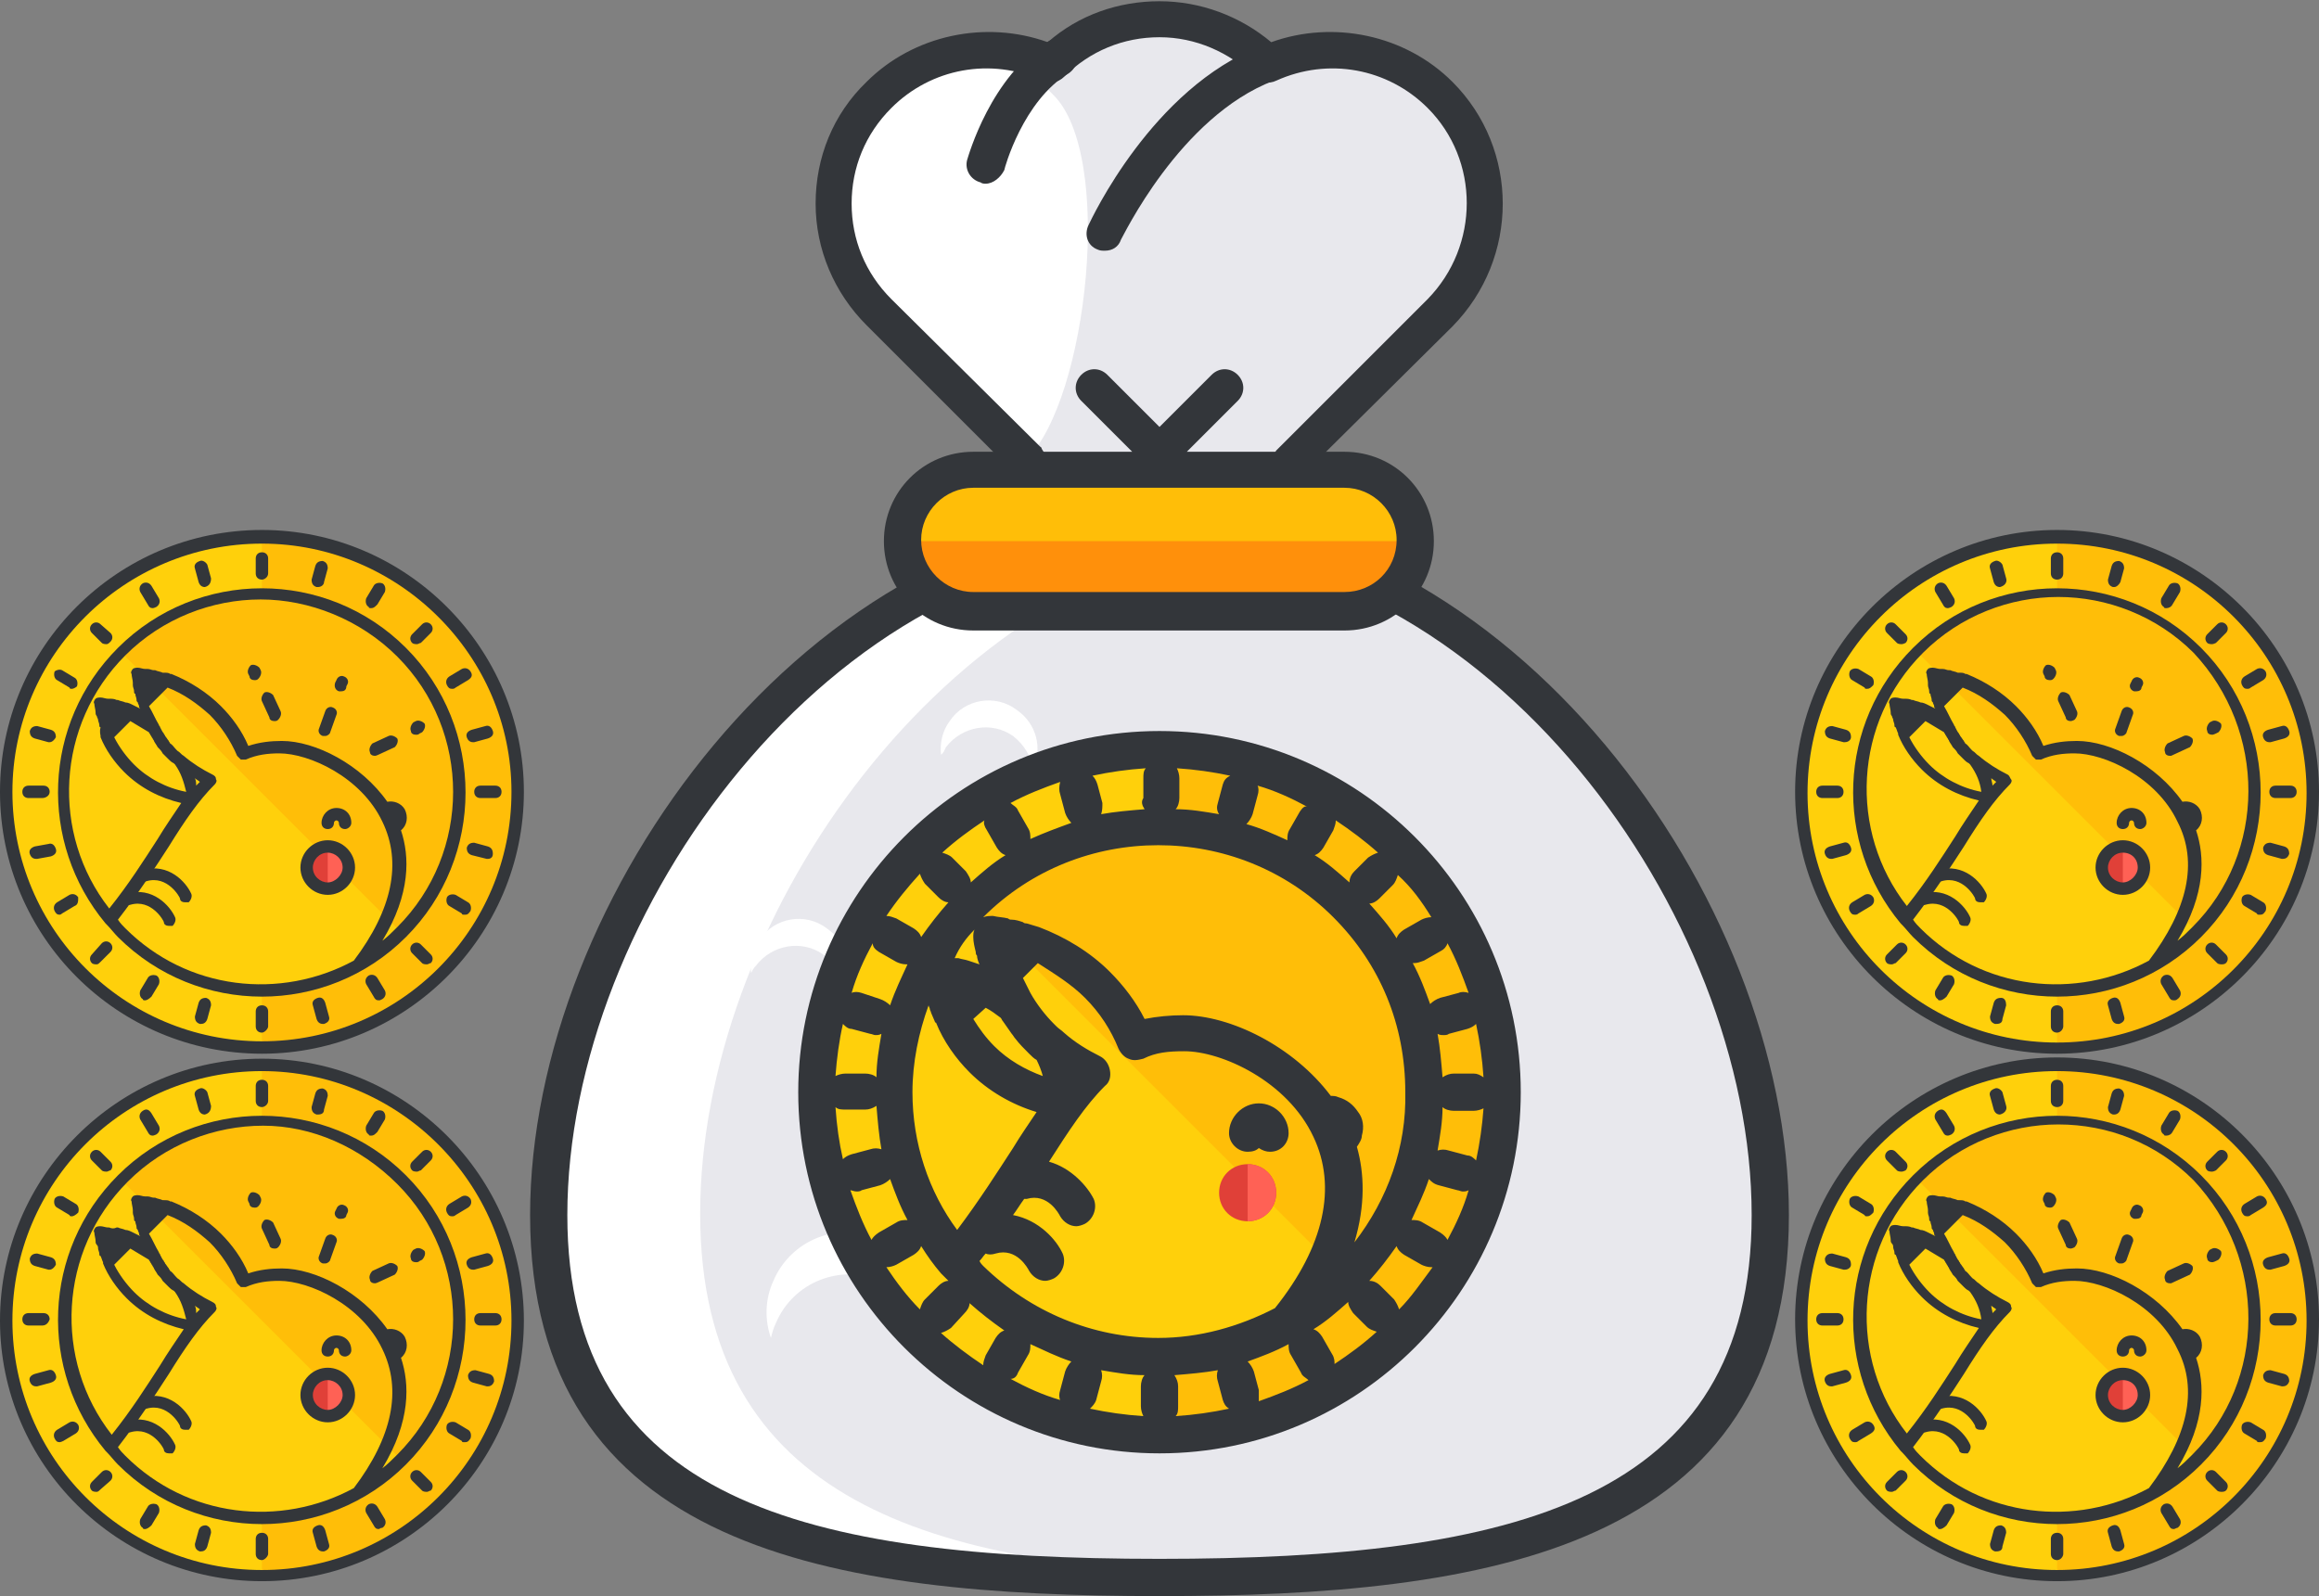 <?xml version="1.0" encoding="utf-8"?>
<!-- Generator: Adobe Illustrator 21.1.0, SVG Export Plug-In . SVG Version: 6.00 Build 0)  -->
<svg version="1.1" id="Layer_1" xmlns="http://www.w3.org/2000/svg" xmlns:xlink="http://www.w3.org/1999/xlink" x="0px" y="0px"
	 viewBox="0 0 186.8 128.6" style="enable-background:new 0 0 186.8 128.6;" xml:space="preserve">
<rect x="0" y="0" width="186.8" height="128.6" fill="#808080" stroke="none"/>
<style type="text/css">
	.st0{fill:#E8E8ED;}
	.st1{fill:#FFFFFF;}
	.st2{fill:#33363A;}
	.st3{fill:#FFBE08;}
	.st4{fill:#FF900B;}
	.st5{fill:#FFF1D9;}
	.st6{fill:#FFD00B;}
	.st7{fill:#E04038;}
	.st8{fill:#FF6155;}
</style>
<g>
	<g>
		<g>
			<path class="st0" d="M93.4,43.1c-4.5,0-8.5-2.4-10.7-6.1l0,0L70.8,25.1c-4.8-4.8-4.8-12.7,0-17.5c3.8-3.8,9.3-4.6,13.9-2.5
				c2.2-2.2,5.3-3.6,8.7-3.6s6.5,1.4,8.7,3.6c4.6-2.1,10.1-1.3,13.9,2.5c4.8,4.8,4.8,12.7,0,17.5L104.1,37l0,0
				C101.9,40.7,97.9,43.1,93.4,43.1z"/>
		</g>
		<g>
			<path class="st1" d="M82.7,37l1.9,0.8L70.8,25.1c-4.8-4.8-4.8-12.7,0-17.5c2-2,4.5-3.1,7-3.5c2.6,0.3,5.1,1.5,7,3.5
				C89.8,12.4,87.6,32.2,82.7,37z"/>
		</g>
		<g>
			<path class="st2" d="M93.4,44.6c-4.8,0-9.3-2.5-11.9-6.7L69.8,26.2c-2.6-2.6-4.1-6.1-4.1-9.8s1.4-7.2,4.1-9.8
				c3.8-3.8,9.6-5,14.6-3.2c2.5-2.2,5.7-3.3,9-3.3s6.5,1.2,9,3.3c5-1.8,10.8-0.6,14.6,3.2c5.4,5.4,5.4,14.2,0,19.7L105.2,38
				C102.7,42.1,98.2,44.6,93.4,44.6z M84,36.3c2,3.4,5.5,5.4,9.4,5.4s7.4-2,9.4-5.4c0.1-0.1,0.2-0.2,0.3-0.3L115,24.1
				c4.2-4.3,4.2-11.2,0-15.4c-3.2-3.2-8-4.1-12.2-2.2c-0.6,0.3-1.2,0.1-1.7-0.3C99,4.2,96.3,3,93.4,3c-2.9,0-5.6,1.1-7.7,3.2
				c-0.4,0.4-1.1,0.6-1.7,0.3c-4.2-1.9-9-1-12.2,2.2c-2.1,2.1-3.2,4.8-3.2,7.7s1.1,5.6,3.2,7.7l12,11.9C83.9,36,83.9,36.2,84,36.3
				L84,36.3z"/>
		</g>
	</g>
	<g>
		<path class="st1" d="M142.6,97.9c0,25.2-22,29.2-49.2,29.2s-49.2-4-49.2-29.2s22-55.1,49.2-55.1C120.6,42.8,142.6,72.7,142.6,97.9
			z"/>
	</g>
	<g>
		<path class="st0" d="M99.5,43.3c-24.3,4-43.1,31.3-43.1,54.5s18.8,28.5,43.1,29.1c24.3-0.7,43.1-5.8,43.1-29.1
			S123.8,47.3,99.5,43.3z"/>
	</g>
	<g>
		<path class="st2" d="M93.4,128.6c-26.3,0-50.7-3.7-50.7-30.7c0-25.6,22.6-56.6,50.7-56.6s50.7,31,50.7,56.6
			C144.1,124.9,119.7,128.6,93.4,128.6z M93.4,44.3c-26.4,0-47.7,29.3-47.7,53.6c0,23,19.1,27.7,47.7,27.7s47.7-4.7,47.7-27.7
			C141.1,73.6,119.8,44.3,93.4,44.3z"/>
	</g>
	<g>
		<path class="st3" d="M114,43.6c0,3.1-2.5,5.7-5.7,5.7H78.4c-3.1,0-5.7-2.5-5.7-5.7l0,0c0-3.1,2.5-5.7,5.7-5.7h29.9
			C111.5,37.9,114,40.4,114,43.6L114,43.6z"/>
	</g>
	<g>
		<path class="st4" d="M114,43.6L114,43.6c0,3.1-2.5,5.7-5.7,5.7H78.4c-3.1,0-5.7-2.5-5.7-5.7l0,0"/>
	</g>
	<path class="st2" d="M108.3,36.4H95.6l4.1-4.1c0.6-0.6,0.6-1.5,0-2.1s-1.5-0.6-2.1,0l-4.2,4.2l-4.2-4.2c-0.6-0.6-1.5-0.6-2.1,0
		s-0.6,1.5,0,2.1l4.1,4.1H78.4c-4,0-7.2,3.2-7.2,7.2s3.2,7.2,7.2,7.2h29.9c4,0,7.2-3.2,7.2-7.2C115.5,39.6,112.3,36.4,108.3,36.4z
		 M108.3,47.7H78.4c-2.3,0-4.2-1.9-4.2-4.2s1.9-4.2,4.2-4.2h29.9c2.3,0,4.2,1.9,4.2,4.2C112.5,45.9,110.6,47.7,108.3,47.7z"/>
	<g>
		<path class="st5" d="M67.9,94.7c0-3.6,2.9-6.5,6.5-6.5c1.9,0,3.6,0.8,4.8,2.2c-0.6-3-3.2-5.2-6.4-5.2c-3.6,0-6.5,2.9-6.5,6.5
			c0,1.7,0.6,3.2,1.7,4.3C67.9,95.6,67.9,95.2,67.9,94.7z"/>
	</g>
	<g>
		<path class="st1" d="M62.5,106.6c1.4-3.3,5.2-4.8,8.5-3.4c1.8,0.8,3,2.2,3.6,3.9c0.6-3-0.9-6.1-3.8-7.3c-3.3-1.4-7.1,0.1-8.5,3.4
			c-0.7,1.5-0.7,3.2-0.2,4.6C62.2,107.4,62.3,107,62.5,106.6z"/>
	</g>
	<g>
		<path class="st5" d="M70.6,75c0-2.2,1.7-3.9,3.9-3.9c1.2,0,2.2,0.5,2.9,1.3c-0.3-1.8-1.9-3.1-3.8-3.1c-2.2,0-3.9,1.7-3.9,3.9
			c0,1,0.4,1.9,1,2.6C70.6,75.6,70.6,75.3,70.6,75z"/>
	</g>
	<g>
		<path class="st1" d="M76.2,60.2c1.3-1.7,3.7-2.1,5.4-0.9c0.9,0.7,1.5,1.7,1.6,2.7c0.8-1.7,0.3-3.7-1.3-4.8
			c-1.7-1.3-4.2-0.9-5.4,0.9c-0.6,0.8-0.8,1.8-0.7,2.7C76,60.7,76.1,60.4,76.2,60.2z"/>
	</g>
	<g>
		<path class="st1" d="M60.9,77.8c1.3-1.7,3.7-2.1,5.4-0.9c0.9,0.7,1.5,1.7,1.6,2.7c0.8-1.7,0.3-3.7-1.3-4.8
			c-1.7-1.3-4.2-0.9-5.4,0.9c-0.6,0.8-0.8,1.8-0.7,2.7C60.6,78.2,60.7,78,60.9,77.8z"/>
	</g>
	<g>
		<path class="st2" d="M89,20.2c-0.2,0-0.4,0-0.6-0.1c-0.8-0.3-1.1-1.2-0.7-2c0.2-0.4,5.1-11,13.9-14.4c0.8-0.3,1.6,0.1,1.9,0.9
			s-0.1,1.6-0.9,1.9C95,9.4,90.4,19.2,90.3,19.3C90.1,19.9,89.6,20.2,89,20.2z"/>
	</g>
	<g>
		<path class="st2" d="M79.4,14.8c-0.1,0-0.3,0-0.4-0.1c-0.8-0.2-1.3-1-1.1-1.8c0.1-0.3,1.9-6.8,6.6-9.6c0.7-0.4,1.6-0.2,2.1,0.5
			c0.4,0.7,0.2,1.6-0.5,2.1c-3.7,2.2-5.2,7.7-5.2,7.8C80.6,14.3,80,14.8,79.4,14.8z"/>
	</g>
	<g>
		<circle class="st6" cx="93.4" cy="88" r="27.6"/>
	</g>
	<g>
		<path class="st3" d="M93.4,60.4v55.2c15.2,0,27.6-12.4,27.6-27.6C121,72.7,108.6,60.4,93.4,60.4z"/>
	</g>
	<g>
		<circle class="st6" cx="93.4" cy="88" r="21.4"/>
	</g>
	<g>
		<path class="st3" d="M78.3,72.9l30.2,30.2c8.3-8.3,8.3-21.9,0-30.2C100.2,64.5,86.6,64.5,78.3,72.9z"/>
	</g>
	<g>
		<path class="st2" d="M102.3,92.8c-0.3,0-0.6-0.1-0.9-0.3c-0.2,0.2-0.5,0.3-0.9,0.3c-0.8,0-1.5-0.7-1.5-1.5c0-1.3,1.1-2.4,2.4-2.4
			s2.4,1.1,2.4,2.4C103.8,92.1,103.2,92.8,102.3,92.8z"/>
	</g>
	<g>
		<path class="st7" d="M102.8,96.1c0,1.3-1,2.3-2.3,2.3s-2.3-1-2.3-2.3s1-2.3,2.3-2.3S102.8,94.8,102.8,96.1z"/>
	</g>
	<g>
		<path class="st8" d="M100.5,93.8c1.3,0,2.3,1,2.3,2.3s-1,2.3-2.3,2.3"/>
	</g>
	<path class="st2" d="M93.4,58.9C77.3,58.9,64.3,72,64.3,88c0,16.1,13.1,29.1,29.1,29.1c16.1,0,29.1-13.1,29.1-29.1
		C122.5,71.9,109.4,58.9,93.4,58.9z M118.9,93.5c-0.2-0.2-0.4-0.4-0.7-0.4l-1.5-0.4c-0.3-0.1-0.6-0.1-0.9,0c0.2-1.2,0.4-2.3,0.4-3.5
		c0.2,0.2,0.6,0.3,0.9,0.3h1.6c0.3,0,0.6-0.1,0.8-0.2C119.4,90.7,119.2,92.1,118.9,93.5z M116,99.3l-1.4-0.8
		c-0.3-0.2-0.6-0.2-0.9-0.2c0.5-1.1,1-2.1,1.4-3.3c0.2,0.2,0.4,0.4,0.8,0.5l1.5,0.4c0.1,0,0.3,0.1,0.4,0.1c0.2,0,0.3,0,0.5-0.1
		c-0.4,1.4-1,2.7-1.7,4C116.5,99.7,116.3,99.5,116,99.3z M73.5,88c0-2.4,0.5-4.8,1.3-7c0,0.1,0.1,0.2,0.1,0.3c0,0.1,0.1,0.2,0.1,0.3
		c0.1,0.2,0.2,0.5,0.3,0.7c0,0,0,0.1,0.1,0.1l0,0c0.6,1.5,1.6,2.9,2.7,4c1.5,1.5,3.4,2.6,5.4,3.2c-0.6,0.9-1.3,1.9-1.9,2.9
		c-1.3,2-2.7,4.2-4.5,6.6C74.8,96,73.5,92.1,73.5,88z M70.2,99.9c-0.7-1.3-1.2-2.6-1.7-4c0.1,0,0.3,0.1,0.5,0.1c0.1,0,0.3,0,0.4-0.1
		l1.5-0.4c0.3-0.1,0.6-0.3,0.8-0.5c0.4,1.1,0.8,2.2,1.4,3.3c-0.3,0-0.6,0-0.9,0.2l-1.4,0.8C70.5,99.5,70.3,99.7,70.2,99.9z
		 M67.3,89.2c0.2,0.2,0.5,0.2,0.8,0.2h1.6c0.3,0,0.6-0.1,0.9-0.3c0.1,1.2,0.2,2.4,0.4,3.5c-0.3-0.1-0.6-0.1-0.9,0L68.6,93
		c-0.3,0.1-0.5,0.2-0.7,0.4C67.6,92.1,67.4,90.7,67.3,89.2z M67.9,82.5c0.2,0.2,0.4,0.4,0.7,0.4l1.5,0.4c0.1,0,0.3,0.1,0.4,0.1
		c0.2,0,0.3,0,0.5-0.1c-0.2,1.2-0.4,2.3-0.4,3.5c-0.2-0.2-0.6-0.3-0.9-0.3h-1.6c-0.3,0-0.6,0.1-0.8,0.2
		C67.4,85.3,67.6,83.8,67.9,82.5z M70.8,76.7l1.4,0.8c0.2,0.1,0.5,0.2,0.8,0.2h0.1c-0.5,1.1-1,2.1-1.4,3.3c-0.2-0.2-0.5-0.4-0.8-0.5
		L69.4,80c-0.3-0.1-0.6-0.1-0.8,0c0.4-1.4,1-2.7,1.7-4C70.3,76.3,70.5,76.5,70.8,76.7z M109.1,70.2c-0.2,0.2-0.4,0.5-0.4,0.9
		c-0.9-0.8-1.8-1.6-2.8-2.2c0.3-0.1,0.5-0.3,0.7-0.6l0.8-1.4c0.1-0.3,0.2-0.5,0.2-0.8c1.2,0.8,2.4,1.7,3.4,2.6
		c-0.3,0.1-0.5,0.2-0.8,0.4L109.1,70.2z M104.7,65.4l-0.8,1.4c-0.2,0.3-0.2,0.6-0.2,0.9c-1.1-0.5-2.2-1-3.3-1.3
		c0.2-0.2,0.4-0.5,0.5-0.8l0.4-1.5c0.1-0.3,0.1-0.6,0-0.8c1.4,0.4,2.7,1,4,1.7C105.1,64.9,104.9,65.1,104.7,65.4z M98.5,63.2
		l-0.4,1.5C98,65,98,65.3,98.2,65.6c-1.2-0.2-2.3-0.4-3.5-0.4c0.2-0.2,0.3-0.6,0.3-0.9v-1.6c0-0.3-0.1-0.6-0.2-0.8
		c1.5,0.1,2.9,0.3,4.3,0.6C98.7,62.7,98.6,62.9,98.5,63.2z M92.2,65.2c-1.2,0.1-2.4,0.2-3.5,0.4c0.1-0.3,0.1-0.6,0.1-0.9l-0.4-1.5
		c-0.1-0.3-0.2-0.5-0.4-0.7c1.4-0.3,2.8-0.5,4.3-0.6c-0.2,0.2-0.2,0.5-0.2,0.8v1.6C91.9,64.6,92,64.9,92.2,65.2z M85.4,64l0.4,1.5
		c0.1,0.3,0.3,0.6,0.5,0.8c-1.1,0.4-2.2,0.8-3.3,1.3c0-0.3,0-0.6-0.2-0.9L82,65.3c-0.1-0.3-0.4-0.4-0.6-0.6c1.3-0.7,2.6-1.2,4-1.7
		C85.3,63.4,85.3,63.7,85.4,64z M79.5,66.9l0.8,1.4c0.2,0.3,0.4,0.5,0.7,0.6c-1,0.6-1.9,1.4-2.8,2.2c0-0.3-0.2-0.6-0.4-0.9l-1.1-1.1
		c-0.2-0.2-0.5-0.3-0.8-0.4c1.1-1,2.2-1.8,3.4-2.6C79.2,66.3,79.3,66.6,79.5,66.9z M87.4,80.4c1.2,1.2,2.1,2.6,2.7,4.1
		c0.2,0.4,0.5,0.7,0.8,0.8c0.4,0.2,0.8,0.1,1.2,0c1-0.5,2-0.6,3.3-0.6c3,0,8.3,2.4,10.4,6.9c1.9,4,0.9,8.8-3.1,13.8l0,0
		c-2.9,1.5-6.1,2.4-9.4,2.4c-5.3,0-10.3-2.1-14.1-5.8c-0.1-0.1-0.2-0.2-0.3-0.4c0.2-0.2,0.3-0.4,0.5-0.6c0.2,0.1,0.5,0.1,0.8,0
		c1.7-0.5,2.6,1.2,2.7,1.4c0.3,0.5,0.8,0.8,1.3,0.8c0.2,0,0.5-0.1,0.7-0.2c0.7-0.4,1-1.3,0.7-2c-0.5-1.1-1.9-2.7-4-3.1
		c0.3-0.4,0.6-0.9,0.9-1.3c0.1,0,0.1,0,0.2,0c1.7-0.5,2.6,1.2,2.7,1.4c0.3,0.5,0.8,0.8,1.3,0.8c0.2,0,0.5-0.1,0.7-0.2
		c0.7-0.4,1-1.3,0.7-2c-0.5-1-1.8-2.5-3.6-3c1.6-2.5,2.9-4.5,4.5-6.1c0.4-0.3,0.5-0.8,0.4-1.3s-0.4-0.9-0.8-1.1
		c-1-0.5-2-1.1-2.9-1.9l0,0c-0.2-0.2-0.4-0.3-0.6-0.5c0,0,0,0-0.1-0.1l-0.1-0.1c-0.7-0.7-1.4-1.6-1.9-2.5l0,0
		c-0.2-0.4-0.4-0.8-0.6-1.2l1.2-1.2C85,78.5,86.3,79.3,87.4,80.4z M79.4,81.2c0.4,0.2,0.8,0.5,1.2,0.8c0.1,0.1,0.1,0.2,0.2,0.3
		c0.2,0.3,0.5,0.7,0.7,1c0.1,0.1,0.2,0.3,0.3,0.4c0.3,0.4,0.7,0.8,1.1,1.2l0,0l0,0l0,0l0,0c0.2,0.2,0.4,0.4,0.6,0.5
		c0.2,0.4,0.4,0.9,0.5,1.3c-1.4-0.5-2.8-1.3-3.9-2.4c-0.7-0.7-1.2-1.4-1.7-2.2L79.4,81.2z M78.5,74.9c-0.1,0.2-0.1,0.4-0.1,0.6
		c0,0.4,0.1,0.8,0.2,1.2c0,0.1,0,0.2,0.1,0.3c0,0.2,0.1,0.5,0.2,0.7c-0.3-0.1-0.6-0.2-0.9-0.3l0,0c-0.3-0.1-0.5-0.1-0.8-0.2h-0.1
		c-0.1,0-0.1,0-0.2,0C77.3,76.3,77.8,75.6,78.5,74.9z M77.7,105.8c0.2-0.2,0.4-0.5,0.4-0.8c0.9,0.8,1.8,1.5,2.8,2.2
		c-0.3,0.1-0.5,0.3-0.7,0.6l-0.8,1.4c-0.1,0.3-0.2,0.5-0.2,0.8c-1.2-0.8-2.4-1.7-3.4-2.6c0.3-0.1,0.5-0.2,0.8-0.4L77.7,105.8z
		 M82,110.6l0.8-1.4c0.2-0.3,0.2-0.6,0.2-0.9c1.1,0.5,2.1,1,3.3,1.4c-0.2,0.2-0.4,0.5-0.5,0.8l-0.4,1.5c-0.1,0.3-0.1,0.6,0,0.8
		c-1.4-0.4-2.7-1-4-1.7C81.7,111.1,81.9,110.9,82,110.6z M88.3,112.8l0.4-1.5c0.1-0.3,0.1-0.6,0-0.9c1.2,0.2,2.3,0.4,3.5,0.4
		c-0.2,0.2-0.3,0.6-0.3,0.9v1.6c0,0.3,0.1,0.6,0.2,0.8c-1.5-0.1-2.9-0.3-4.3-0.6C88,113.3,88.2,113.1,88.3,112.8z M94.6,110.8
		c1.2-0.1,2.4-0.2,3.5-0.4c-0.1,0.3-0.1,0.6,0,0.9l0.4,1.5c0.1,0.3,0.2,0.5,0.5,0.7c-1.4,0.3-2.8,0.5-4.3,0.6
		c0.2-0.2,0.2-0.5,0.2-0.8v-1.6C94.9,111.4,94.8,111.1,94.6,110.8z M101.4,112l-0.4-1.5c-0.1-0.3-0.3-0.6-0.5-0.8
		c1.1-0.4,2.2-0.8,3.3-1.4c0,0.3,0,0.6,0.2,0.9l0.8,1.4c0.1,0.3,0.4,0.4,0.6,0.6c-1.3,0.7-2.6,1.2-4,1.7
		C101.4,112.6,101.4,112.3,101.4,112z M107.3,109.1l-0.8-1.4c-0.2-0.3-0.4-0.5-0.7-0.6c1-0.6,1.9-1.4,2.8-2.2c0,0.3,0.2,0.6,0.4,0.9
		l1.1,1.1c0.2,0.2,0.5,0.3,0.8,0.4c-1.1,1-2.2,1.8-3.4,2.6C107.5,109.7,107.5,109.4,107.3,109.1z M109.1,100.1
		c0.9-3,0.8-5.6,0.2-7.7c0.2-0.3,0.4-0.6,0.4-0.9c0.2-0.7,0.1-1.4-0.3-1.9c-0.4-0.6-0.9-1-1.6-1.2c-0.2-0.1-0.4-0.1-0.6-0.1
		c-3-4-8.1-6.5-11.9-6.5c-1,0-2.1,0.1-3.1,0.3c-0.7-1.4-1.7-2.7-2.8-3.8c-1.6-1.6-3.6-2.8-5.7-3.6l0,0c-0.3-0.1-0.7-0.2-1-0.3
		c-0.1,0-0.2,0-0.3-0.1c-0.3-0.1-0.6-0.2-0.9-0.2c-0.1,0-0.2,0-0.3-0.1c-0.4-0.1-0.8-0.1-1.2-0.2c-0.3,0-0.5,0-0.8,0.1l0,0
		c3.9-3.9,9-5.8,14.1-5.8s10.2,1.9,14.1,5.8c3.8,3.8,5.8,8.7,5.8,14.1C113.3,92.4,111.8,96.6,109.1,100.1z M116.6,76
		c0.7,1.3,1.2,2.6,1.7,4c-0.3-0.1-0.6-0.1-0.8,0l-1.5,0.4c-0.3,0.1-0.6,0.3-0.8,0.5c-0.4-1.1-0.8-2.2-1.4-3.3h0.1
		c0.3,0,0.5-0.1,0.8-0.2l1.4-0.8C116.3,76.5,116.5,76.3,116.6,76z M118.7,86.5h-1.6c-0.3,0-0.6,0.1-0.9,0.3
		c-0.1-1.2-0.2-2.4-0.4-3.5c0.2,0.1,0.3,0.1,0.5,0.1c0.1,0,0.3,0,0.4-0.1l1.5-0.4c0.3-0.1,0.5-0.2,0.7-0.4c0.3,1.4,0.5,2.8,0.6,4.3
		C119.2,86.6,119,86.5,118.7,86.5z M115.3,73.9c-0.3,0-0.6,0.1-0.8,0.2l-1.4,0.8c-0.3,0.2-0.5,0.4-0.6,0.7c-0.6-1-1.4-1.9-2.2-2.8
		c0.3,0,0.6-0.2,0.8-0.4l1.1-1.1c0.2-0.2,0.3-0.5,0.4-0.8C113.7,71.5,114.5,72.6,115.3,73.9z M74.1,70.4c0.1,0.3,0.2,0.5,0.4,0.8
		l1.1,1.1c0.2,0.2,0.5,0.4,0.8,0.4c-0.8,0.9-1.5,1.8-2.2,2.8c-0.1-0.3-0.3-0.5-0.6-0.7L72.2,74c-0.3-0.1-0.5-0.2-0.8-0.2
		C72.2,72.6,73.1,71.5,74.1,70.4z M71.4,102.1C71.5,102.1,71.5,102.1,71.4,102.1c0.3,0,0.6-0.1,0.8-0.2l1.4-0.8
		c0.3-0.2,0.5-0.4,0.6-0.7c0.5,0.8,1,1.5,1.6,2.2c0.1,0.1,0.1,0.1,0.2,0.2s0.3,0.3,0.4,0.4c-0.3,0-0.6,0.2-0.8,0.4l-1.1,1.1
		c-0.2,0.2-0.3,0.5-0.4,0.8C73.1,104.5,72.2,103.3,71.4,102.1z M112.7,105.5c-0.1-0.3-0.2-0.5-0.4-0.8l-1.1-1.1
		c-0.2-0.2-0.5-0.4-0.9-0.4c0.8-0.9,1.5-1.8,2.2-2.8c0.1,0.3,0.3,0.5,0.6,0.7l1.4,0.8c0.2,0.1,0.5,0.2,0.8,0.2c0,0,0,0,0.1,0
		C114.5,103.3,113.7,104.5,112.7,105.5z"/>
</g>
<g>
	<g>
		<circle class="st6" cx="165.7" cy="106.4" r="20.6"/>
	</g>
	<g>
		<path class="st3" d="M165.7,85.8v41.2c11.4,0,20.6-9.2,20.6-20.6S177.1,85.8,165.7,85.8z"/>
	</g>
	<g>
		<path class="st2" d="M165.7,127.4c-11.6,0-21.1-9.5-21.1-21.1s9.5-21.1,21.1-21.1c11.6,0,21.1,9.5,21.1,21.1
			S177.3,127.4,165.7,127.4z M165.7,86.3c-11.1,0-20.1,9-20.1,20.1c0,11.1,9,20.1,20.1,20.1c11.1,0,20.1-9,20.1-20.1
			C185.8,95.3,176.8,86.3,165.7,86.3z"/>
	</g>
	<g>
		<circle class="st6" cx="165.7" cy="106.4" r="15.9"/>
	</g>
	<g>
		<path class="st3" d="M154.5,95.1l22.5,22.5c6.2-6.2,6.2-16.3,0-22.5C170.8,88.9,160.7,88.9,154.5,95.1z"/>
	</g>
	<g>
		<g>
			<g>
				<path class="st2" d="M165.7,89.2c-0.3,0-0.5-0.2-0.5-0.5v-1.2c0-0.3,0.2-0.5,0.5-0.5c0.3,0,0.5,0.2,0.5,0.5v1.2
					C166.2,89,166,89.2,165.7,89.2z"/>
			</g>
			<g>
				<path class="st2" d="M165.7,125.7c-0.3,0-0.5-0.2-0.5-0.5V124c0-0.3,0.2-0.5,0.5-0.5c0.3,0,0.5,0.2,0.5,0.5v1.2
					C166.2,125.4,166,125.7,165.7,125.7z"/>
			</g>
		</g>
		<g>
			<g>
				<path class="st2" d="M178.2,94.4c-0.1,0-0.3,0-0.4-0.1c-0.2-0.2-0.2-0.5,0-0.7l0.8-0.8c0.2-0.2,0.5-0.2,0.7,0s0.2,0.5,0,0.7
					l-0.8,0.8C178.5,94.3,178.3,94.4,178.2,94.4z"/>
			</g>
			<g>
				<path class="st2" d="M152.4,120.2c-0.1,0-0.3,0-0.4-0.1c-0.2-0.2-0.2-0.5,0-0.7l0.8-0.8c0.2-0.2,0.5-0.2,0.7,0
					c0.2,0.2,0.2,0.5,0,0.7l-0.8,0.8C152.6,120.1,152.5,120.2,152.4,120.2z"/>
			</g>
		</g>
		<g>
			<g>
				<path class="st2" d="M184.5,106.8h-1.2c-0.3,0-0.5-0.2-0.5-0.5c0-0.3,0.2-0.5,0.5-0.5h1.2c0.3,0,0.5,0.2,0.5,0.5
					C185,106.6,184.8,106.8,184.5,106.8z"/>
			</g>
			<g>
				<path class="st2" d="M148,106.8h-1.2c-0.3,0-0.5-0.2-0.5-0.5c0-0.3,0.2-0.5,0.5-0.5h1.2c0.3,0,0.5,0.2,0.5,0.5
					C148.5,106.6,148.3,106.8,148,106.8z"/>
			</g>
		</g>
		<g>
			<g>
				<path class="st2" d="M179,120.2c-0.1,0-0.3,0-0.4-0.1l-0.8-0.8c-0.2-0.2-0.2-0.5,0-0.7c0.2-0.2,0.5-0.2,0.7,0l0.8,0.8
					c0.2,0.2,0.2,0.5,0,0.7C179.3,120.1,179.2,120.2,179,120.2z"/>
			</g>
			<g>
				<path class="st2" d="M153.2,94.4c-0.1,0-0.3,0-0.4-0.1l-0.8-0.8c-0.2-0.2-0.2-0.5,0-0.7s0.5-0.2,0.7,0l0.8,0.8
					c0.2,0.2,0.2,0.5,0,0.7C153.5,94.3,153.3,94.4,153.2,94.4z"/>
			</g>
		</g>
	</g>
	<g>
		<g>
			<g>
				<path class="st2" d="M156.9,91.5c-0.2,0-0.3-0.1-0.4-0.3l-0.6-1c-0.1-0.2-0.1-0.5,0.2-0.7s0.5-0.1,0.7,0.2l0.6,1
					c0.1,0.2,0.1,0.5-0.2,0.7C157,91.5,156.9,91.5,156.9,91.5z"/>
			</g>
			<g>
				<path class="st2" d="M175.1,123.2c-0.2,0-0.3-0.1-0.4-0.3l-0.6-1c-0.1-0.2-0.1-0.5,0.2-0.7c0.2-0.1,0.5-0.1,0.7,0.2l0.6,1
					c0.1,0.2,0.1,0.5-0.2,0.7C175.3,123.1,175.2,123.2,175.1,123.2z"/>
			</g>
		</g>
		<g>
			<g>
				<path class="st2" d="M170.3,89.8c0,0-0.1,0-0.1,0c-0.3-0.1-0.4-0.3-0.4-0.6l0.3-1.1c0.1-0.3,0.3-0.4,0.6-0.4
					c0.3,0.1,0.4,0.3,0.4,0.6l-0.3,1.1C170.7,89.7,170.5,89.8,170.3,89.8z"/>
			</g>
			<g>
				<path class="st2" d="M160.8,125c0,0-0.1,0-0.1,0c-0.3-0.1-0.4-0.3-0.4-0.6l0.3-1.1c0.1-0.3,0.3-0.4,0.6-0.4
					c0.3,0.1,0.4,0.3,0.4,0.6l-0.3,1.1C161.3,124.9,161.1,125,160.8,125z"/>
			</g>
		</g>
		<g>
			<g>
				<path class="st2" d="M181,98c-0.2,0-0.3-0.1-0.4-0.3c-0.1-0.2-0.1-0.5,0.2-0.7l1-0.6c0.2-0.1,0.5-0.1,0.7,0.2s0.1,0.5-0.2,0.7
					l-1,0.6C181.2,98,181.1,98,181,98z"/>
			</g>
			<g>
				<path class="st2" d="M149.4,116.2c-0.2,0-0.3-0.1-0.4-0.3c-0.1-0.2-0.1-0.5,0.2-0.7l1-0.6c0.2-0.1,0.5-0.1,0.7,0.2
					s0.1,0.5-0.2,0.7l-1,0.6C149.6,116.2,149.5,116.2,149.4,116.2z"/>
			</g>
		</g>
		<g>
			<g>
				<path class="st2" d="M183.9,111.7c0,0-0.1,0-0.1,0l-1.1-0.3c-0.3-0.1-0.4-0.3-0.4-0.6c0.1-0.3,0.3-0.4,0.6-0.4l1.1,0.3
					c0.3,0.1,0.4,0.3,0.4,0.6C184.3,111.6,184.1,111.7,183.9,111.7z"/>
			</g>
			<g>
				<path class="st2" d="M148.6,102.3c0,0-0.1,0-0.1,0l-1.1-0.3c-0.3-0.1-0.4-0.3-0.4-0.6c0.1-0.3,0.3-0.4,0.6-0.4l1.1,0.3
					c0.3,0.1,0.4,0.3,0.4,0.6C149.1,102.1,148.9,102.3,148.6,102.3z"/>
			</g>
		</g>
	</g>
	<g>
		<g>
			<g>
				<path class="st2" d="M150.4,98c-0.1,0-0.2,0-0.2-0.1l-1-0.6c-0.2-0.1-0.3-0.4-0.2-0.7c0.1-0.2,0.4-0.3,0.7-0.2l1,0.6
					c0.2,0.1,0.3,0.4,0.2,0.7C150.7,97.9,150.6,98,150.4,98z"/>
			</g>
			<g>
				<path class="st2" d="M182,116.2c-0.1,0-0.2,0-0.2-0.1l-1-0.6c-0.2-0.1-0.3-0.4-0.2-0.7c0.1-0.2,0.4-0.3,0.7-0.2l1,0.6
					c0.2,0.1,0.3,0.4,0.2,0.7C182.3,116.2,182.2,116.2,182,116.2z"/>
			</g>
		</g>
		<g>
			<g>
				<path class="st2" d="M161.1,89.8c-0.2,0-0.4-0.1-0.5-0.4l-0.3-1.1c-0.1-0.3,0.1-0.5,0.4-0.6c0.2-0.1,0.5,0.1,0.6,0.3l0.3,1.1
					C161.7,89.4,161.5,89.7,161.1,89.8C161.2,89.8,161.2,89.8,161.1,89.8z"/>
			</g>
			<g>
				<path class="st2" d="M170.6,125c-0.2,0-0.4-0.1-0.5-0.4l-0.3-1.1c-0.1-0.3,0.1-0.5,0.4-0.6c0.3-0.1,0.5,0.1,0.6,0.4l0.3,1.1
					c0.1,0.3-0.1,0.5-0.4,0.6C170.7,125,170.6,125,170.6,125z"/>
			</g>
		</g>
		<g>
			<g>
				<path class="st2" d="M174.5,91.5c-0.1,0-0.2,0-0.2-0.1c-0.2-0.1-0.3-0.4-0.2-0.7l0.6-1c0.1-0.2,0.4-0.3,0.7-0.2
					c0.2,0.1,0.3,0.4,0.2,0.7l-0.6,1C174.9,91.4,174.7,91.5,174.5,91.5z"/>
			</g>
			<g>
				<path class="st2" d="M156.3,123.2c-0.1,0-0.2,0-0.2-0.1c-0.2-0.1-0.3-0.4-0.2-0.7l0.6-1c0.1-0.2,0.4-0.3,0.7-0.2
					c0.2,0.1,0.3,0.4,0.2,0.7l-0.6,1C156.6,123.1,156.4,123.2,156.3,123.2z"/>
			</g>
		</g>
		<g>
			<g>
				<path class="st2" d="M182.8,102.3c-0.2,0-0.4-0.1-0.5-0.4c-0.1-0.3,0.1-0.5,0.4-0.6l1.1-0.3c0.3-0.1,0.5,0.1,0.6,0.4
					c0.1,0.3-0.1,0.5-0.4,0.6l-1.1,0.3C182.8,102.3,182.8,102.3,182.8,102.3z"/>
			</g>
			<g>
				<path class="st2" d="M147.5,111.7c-0.2,0-0.4-0.1-0.5-0.4c-0.1-0.3,0.1-0.5,0.4-0.6l1.1-0.3c0.3-0.1,0.5,0.1,0.6,0.4
					c0.1,0.3-0.1,0.5-0.4,0.6l-1.1,0.3C147.6,111.7,147.5,111.7,147.5,111.7z"/>
			</g>
		</g>
	</g>
	<g>
		<path class="st2" d="M172.4,109.3c-0.3,0-0.5-0.2-0.5-0.5c0-0.1-0.1-0.2-0.2-0.2s-0.2,0.1-0.2,0.2c0,0.3-0.2,0.5-0.5,0.5
			c-0.3,0-0.5-0.2-0.5-0.5c0-0.6,0.5-1.2,1.2-1.2s1.2,0.5,1.2,1.2C172.9,109.1,172.6,109.3,172.4,109.3z"/>
	</g>
	<g>
		<circle class="st7" cx="171" cy="112.4" r="1.7"/>
	</g>
	<g>
		<path class="st8" d="M171,110.7c1,0,1.7,0.8,1.7,1.7s-0.8,1.7-1.7,1.7"/>
	</g>
	<g>
		<path class="st2" d="M171,114.6c-1.2,0-2.2-1-2.2-2.2s1-2.2,2.2-2.2c1.2,0,2.2,1,2.2,2.2S172.2,114.6,171,114.6z M171,111.2
			c-0.7,0-1.2,0.6-1.2,1.2c0,0.7,0.6,1.2,1.2,1.2s1.2-0.6,1.2-1.2C172.2,111.7,171.7,111.2,171,111.2z"/>
	</g>
	<path class="st2" d="M177.3,94.7c-6.4-6.4-16.8-6.4-23.2,0c-6.1,6.1-6.4,15.7-1,22.2c0,0,0,0,0.1,0.1c0.3,0.3,0.6,0.7,0.9,1
		c3.2,3.2,7.4,4.8,11.6,4.8c4.2,0,8.4-1.6,11.6-4.8C183.7,111.6,183.7,101.1,177.3,94.7z M173.1,119.9c-5.9,3.2-13.4,2.4-18.4-2.6
		c-0.2-0.2-0.4-0.4-0.6-0.7c1.7-2.2,3-4.2,4.1-5.9c1.3-2.1,2.4-3.7,3.7-5c0.1-0.1,0.2-0.3,0.1-0.4c0-0.2-0.1-0.3-0.3-0.4
		c-0.8-0.4-1.6-0.9-2.3-1.5l0,0c-0.2-0.1-0.3-0.3-0.5-0.4c0,0,0,0-0.1-0.1c-0.2-0.2-0.3-0.4-0.5-0.5c0-0.1-0.1-0.1-0.1-0.2
		c-0.1-0.1-0.2-0.3-0.3-0.4c0-0.1-0.1-0.1-0.1-0.2c-0.1-0.1-0.2-0.3-0.3-0.5c0-0.1-0.1-0.1-0.1-0.2c-0.3-0.5-0.5-1-0.8-1.5l1.5-1.5
		c1.3,0.5,2.4,1.3,3.4,2.2c0.9,0.9,1.7,2.1,2.2,3.3c0.1,0.1,0.2,0.2,0.3,0.3c0.1,0,0.3,0,0.4,0c0.9-0.4,1.8-0.5,2.7-0.5
		c2.4,0,6.6,1.9,8.3,5.5C177.1,112,176.2,115.8,173.1,119.9C173.2,119.8,173.2,119.8,173.1,119.9z M160.4,105.2
		c0.1,0.1,0.3,0.2,0.4,0.3c-0.1,0.1-0.2,0.2-0.3,0.3C160.5,105.6,160.4,105.4,160.4,105.2z M159.6,106.3c-1.6-0.3-3.1-1.1-4.2-2.2
		c-0.6-0.6-1.2-1.4-1.6-2.2l1.3-1.3c0.5,0.3,1,0.6,1.5,0.9c0,0.1,0.1,0.1,0.1,0.2c0.1,0.1,0.1,0.2,0.2,0.3c0,0.1,0.1,0.1,0.1,0.2
		c0.1,0.2,0.2,0.3,0.3,0.5c0,0,0.1,0.1,0.1,0.1c0.1,0.1,0.2,0.2,0.3,0.4c0,0,0.1,0.1,0.1,0.1c0.1,0.1,0.3,0.3,0.4,0.4l0,0l0,0l0,0
		l0,0c0.1,0.1,0.2,0.2,0.4,0.3c0,0,0.1,0.1,0.1,0.1C159.2,104.8,159.5,105.5,159.6,106.3z M176.6,117.2c-0.4,0.4-0.8,0.8-1.2,1.1
		c2.3-3.8,2.2-6.8,1.5-8.9c0.5-0.4,0.6-1.1,0.3-1.7c-0.3-0.5-0.9-0.7-1.4-0.6c-2.1-3-5.8-4.9-8.5-4.9c-0.9,0-1.8,0.1-2.7,0.4
		c-0.5-1.2-1.3-2.3-2.2-3.2c-1.1-1.1-2.5-2-4-2.6c0,0,0,0,0,0s-0.1,0-0.1,0c-0.1-0.1-0.3-0.1-0.5-0.1c0,0-0.1,0-0.1,0
		c-0.2-0.1-0.4-0.1-0.6-0.2c0,0-0.1,0-0.1,0c-0.2,0-0.3-0.1-0.5-0.1c-0.1,0-0.1,0-0.2,0c-0.2,0-0.4-0.1-0.6-0.1
		c-0.1,0-0.3,0-0.4,0.1s-0.2,0.3-0.1,0.4l0,0l0,0l0,0c0,0.2,0.1,0.5,0.1,0.7c0,0.1,0,0.1,0,0.2c0,0.2,0.1,0.3,0.1,0.5
		c0,0.1,0,0.2,0.1,0.2c0,0.2,0.1,0.3,0.1,0.5c0,0.1,0,0.1,0.1,0.2c0,0.1,0.1,0.2,0.1,0.3c0,0,0,0,0,0c0,0.1,0,0.1,0.1,0.2
		c-0.2-0.1-0.4-0.2-0.6-0.3l0,0h0c-0.2-0.1-0.4-0.2-0.6-0.2l0,0c-0.2-0.1-0.4-0.1-0.6-0.2c0,0,0,0-0.1,0c-0.2-0.1-0.4-0.1-0.6-0.1
		c0,0-0.1,0-0.1,0c-0.2,0-0.4-0.1-0.6-0.1c-0.1,0-0.3,0-0.4,0.1c-0.1,0.1-0.2,0.3-0.1,0.4l0,0l0,0l0,0c0,0.2,0.1,0.5,0.1,0.7
		c0,0.1,0,0.2,0.1,0.3s0.1,0.2,0.1,0.3c0,0.1,0.1,0.3,0.1,0.4c0,0.1,0,0.2,0.1,0.2c0.1,0.2,0.1,0.3,0.2,0.5c0,0,0,0.1,0,0.1v0
		c0.4,1,1.1,2,1.9,2.8c1.3,1.3,2.9,2.1,4.6,2.5c-0.6,0.9-1.3,1.9-1.9,2.9c-1.1,1.7-2.3,3.6-3.9,5.6c-4.7-6-4.3-14.8,1.3-20.4
		c3-3,7-4.5,10.9-4.5c4,0,7.9,1.5,10.9,4.5C182.6,101.4,182.6,111.2,176.6,117.2z"/>
	<g>
		<path class="st2" d="M159.5,115.2c-0.2,0-0.4-0.1-0.4-0.3c0-0.1-1-1.9-2.7-1.4c-0.3,0.1-0.5-0.1-0.6-0.3c-0.1-0.3,0.1-0.5,0.3-0.6
			c2.1-0.6,3.5,1,3.9,1.9c0.1,0.2,0,0.5-0.2,0.7C159.7,115.2,159.6,115.2,159.5,115.2z"/>
	</g>
	<g>
		<path class="st2" d="M158.2,117.1c-0.2,0-0.4-0.1-0.4-0.3c0-0.1-1-1.9-2.7-1.4c-0.3,0.1-0.5-0.1-0.6-0.3c-0.1-0.3,0.1-0.5,0.3-0.6
			c2.1-0.6,3.5,1,3.9,1.9c0.1,0.2,0,0.5-0.2,0.7C158.4,117.1,158.3,117.1,158.2,117.1z"/>
	</g>
	<g>
		<g>
			<g>
				<path class="st2" d="M172.1,98.2c-0.1,0-0.1,0-0.2,0c-0.3-0.1-0.4-0.4-0.3-0.6l0.1-0.2c0.1-0.3,0.4-0.4,0.6-0.3
					c0.3,0.1,0.4,0.4,0.3,0.6l-0.1,0.2C172.5,98.1,172.3,98.2,172.1,98.2z"/>
			</g>
			<g>
				<path class="st2" d="M170.9,101.8c-0.1,0-0.1,0-0.2,0c-0.3-0.1-0.4-0.4-0.3-0.6l0.5-1.4c0.1-0.3,0.4-0.4,0.6-0.3
					c0.3,0.1,0.4,0.4,0.3,0.6l-0.5,1.4C171.3,101.6,171.1,101.8,170.9,101.8z"/>
			</g>
		</g>
		<g>
			<g>
				<g>
					<path class="st2" d="M165.1,97.3c-0.2,0-0.4-0.1-0.4-0.3l-0.1-0.2c-0.1-0.2,0-0.5,0.2-0.7c0.2-0.1,0.5,0,0.7,0.2l0.1,0.2
						c0.1,0.2,0,0.5-0.2,0.7C165.3,97.3,165.2,97.3,165.1,97.3z"/>
				</g>
				<g>
					<path class="st2" d="M166.8,100.6c-0.2,0-0.4-0.1-0.4-0.3l-0.6-1.3c-0.1-0.2,0-0.5,0.2-0.7c0.2-0.1,0.5,0,0.7,0.2l0.6,1.3
						c0.1,0.2,0,0.5-0.2,0.7C166.9,100.6,166.8,100.6,166.8,100.6z"/>
				</g>
			</g>
			<g>
				<g>
					<path class="st2" d="M178.2,101.7c-0.2,0-0.4-0.1-0.4-0.3c-0.1-0.2,0-0.5,0.2-0.7l0.2-0.1c0.2-0.1,0.5,0,0.7,0.2
						c0.1,0.2,0,0.5-0.2,0.7l-0.2,0.1C178.3,101.7,178.2,101.7,178.2,101.7z"/>
				</g>
				<g>
					<path class="st2" d="M174.8,103.4c-0.2,0-0.4-0.1-0.4-0.3c-0.1-0.2,0-0.5,0.2-0.7l1.3-0.6c0.2-0.1,0.5,0,0.7,0.2
						c0.1,0.2,0,0.5-0.2,0.7l-1.3,0.6C174.9,103.4,174.9,103.4,174.8,103.4z"/>
				</g>
			</g>
		</g>
	</g>
</g>
<g>
	<g>
		<circle class="st6" cx="165.7" cy="63.8" r="20.6"/>
	</g>
	<g>
		<path class="st3" d="M165.7,43.3v41.2c11.4,0,20.6-9.2,20.6-20.6S177.1,43.3,165.7,43.3z"/>
	</g>
	<g>
		<path class="st2" d="M165.7,84.9c-11.6,0-21.1-9.5-21.1-21.1s9.5-21.1,21.1-21.1c11.6,0,21.1,9.5,21.1,21.1S177.3,84.9,165.7,84.9
			z M165.7,43.8c-11.1,0-20.1,9-20.1,20.1c0,11.1,9,20.1,20.1,20.1c11.1,0,20.1-9,20.1-20.1C185.8,52.8,176.8,43.8,165.7,43.8z"/>
	</g>
	<g>
		<circle class="st6" cx="165.7" cy="63.8" r="15.9"/>
	</g>
	<g>
		<path class="st3" d="M154.5,52.6L177,75.1c6.2-6.2,6.2-16.3,0-22.5C170.8,46.4,160.7,46.4,154.5,52.6z"/>
	</g>
	<g>
		<g>
			<g>
				<path class="st2" d="M165.7,46.7c-0.3,0-0.5-0.2-0.5-0.5V45c0-0.3,0.2-0.5,0.5-0.5c0.3,0,0.5,0.2,0.5,0.5v1.2
					C166.2,46.5,166,46.7,165.7,46.7z"/>
			</g>
			<g>
				<path class="st2" d="M165.7,83.2c-0.3,0-0.5-0.2-0.5-0.5v-1.2c0-0.3,0.2-0.5,0.5-0.5c0.3,0,0.5,0.2,0.5,0.5v1.2
					C166.2,82.9,166,83.2,165.7,83.2z"/>
			</g>
		</g>
		<g>
			<g>
				<path class="st2" d="M178.2,51.9c-0.1,0-0.3,0-0.4-0.1c-0.2-0.2-0.2-0.5,0-0.7l0.8-0.8c0.2-0.2,0.5-0.2,0.7,0
					c0.2,0.2,0.2,0.5,0,0.7l-0.8,0.8C178.5,51.8,178.3,51.9,178.2,51.9z"/>
			</g>
			<g>
				<path class="st2" d="M152.4,77.7c-0.1,0-0.3,0-0.4-0.1c-0.2-0.2-0.2-0.5,0-0.7l0.8-0.8c0.2-0.2,0.5-0.2,0.7,0
					c0.2,0.2,0.2,0.5,0,0.7l-0.8,0.8C152.6,77.6,152.5,77.7,152.4,77.7z"/>
			</g>
		</g>
		<g>
			<g>
				<path class="st2" d="M184.5,64.3h-1.2c-0.3,0-0.5-0.2-0.5-0.5s0.2-0.5,0.5-0.5h1.2c0.3,0,0.5,0.2,0.5,0.5S184.8,64.3,184.5,64.3
					z"/>
			</g>
			<g>
				<path class="st2" d="M148,64.3h-1.2c-0.3,0-0.5-0.2-0.5-0.5s0.2-0.5,0.5-0.5h1.2c0.3,0,0.5,0.2,0.5,0.5S148.3,64.3,148,64.3z"/>
			</g>
		</g>
		<g>
			<g>
				<path class="st2" d="M179,77.7c-0.1,0-0.3,0-0.4-0.1l-0.8-0.8c-0.2-0.2-0.2-0.5,0-0.7c0.2-0.2,0.5-0.2,0.7,0l0.8,0.8
					c0.2,0.2,0.2,0.5,0,0.7C179.3,77.6,179.2,77.7,179,77.7z"/>
			</g>
			<g>
				<path class="st2" d="M153.2,51.9c-0.1,0-0.3,0-0.4-0.1l-0.8-0.8c-0.2-0.2-0.2-0.5,0-0.7c0.2-0.2,0.5-0.2,0.7,0l0.8,0.8
					c0.2,0.2,0.2,0.5,0,0.7C153.5,51.8,153.3,51.9,153.2,51.9z"/>
			</g>
		</g>
	</g>
	<g>
		<g>
			<g>
				<path class="st2" d="M156.9,49c-0.2,0-0.3-0.1-0.4-0.3l-0.6-1c-0.1-0.2-0.1-0.5,0.2-0.7c0.2-0.1,0.5-0.1,0.7,0.2l0.6,1
					c0.1,0.2,0.1,0.5-0.2,0.7C157,49,156.9,49,156.9,49z"/>
			</g>
			<g>
				<path class="st2" d="M175.1,80.6c-0.2,0-0.3-0.1-0.4-0.3l-0.6-1c-0.1-0.2-0.1-0.5,0.2-0.7c0.2-0.1,0.5-0.1,0.7,0.2l0.6,1
					c0.1,0.2,0.1,0.5-0.2,0.7C175.3,80.6,175.2,80.6,175.1,80.6z"/>
			</g>
		</g>
		<g>
			<g>
				<path class="st2" d="M170.3,47.3c0,0-0.1,0-0.1,0c-0.3-0.1-0.4-0.3-0.4-0.6l0.3-1.1c0.1-0.3,0.3-0.4,0.6-0.4
					c0.3,0.1,0.4,0.3,0.4,0.6l-0.3,1.1C170.7,47.1,170.5,47.3,170.3,47.3z"/>
			</g>
			<g>
				<path class="st2" d="M160.8,82.5c0,0-0.1,0-0.1,0c-0.3-0.1-0.4-0.3-0.4-0.6l0.3-1.1c0.1-0.3,0.3-0.4,0.6-0.4s0.4,0.3,0.4,0.6
					l-0.3,1.1C161.3,82.4,161.1,82.5,160.8,82.5z"/>
			</g>
		</g>
		<g>
			<g>
				<path class="st2" d="M181,55.5c-0.2,0-0.3-0.1-0.4-0.3c-0.1-0.2-0.1-0.5,0.2-0.7l1-0.6c0.2-0.1,0.5-0.1,0.7,0.2
					c0.1,0.2,0.1,0.5-0.2,0.7l-1,0.6C181.2,55.5,181.1,55.5,181,55.5z"/>
			</g>
			<g>
				<path class="st2" d="M149.4,73.7c-0.2,0-0.3-0.1-0.4-0.3c-0.1-0.2-0.1-0.5,0.2-0.7l1-0.6c0.2-0.1,0.5-0.1,0.7,0.2
					c0.1,0.2,0.1,0.5-0.2,0.7l-1,0.6C149.6,73.7,149.5,73.7,149.4,73.7z"/>
			</g>
		</g>
		<g>
			<g>
				<path class="st2" d="M183.9,69.2c0,0-0.1,0-0.1,0l-1.1-0.3c-0.3-0.1-0.4-0.3-0.4-0.6c0.1-0.3,0.3-0.4,0.6-0.4l1.1,0.3
					c0.3,0.1,0.4,0.3,0.4,0.6C184.3,69.1,184.1,69.2,183.9,69.2z"/>
			</g>
			<g>
				<path class="st2" d="M148.6,59.8c0,0-0.1,0-0.1,0l-1.1-0.3c-0.3-0.1-0.4-0.3-0.4-0.6c0.1-0.3,0.3-0.4,0.6-0.4l1.1,0.3
					c0.3,0.1,0.4,0.3,0.4,0.6C149.1,59.6,148.9,59.8,148.6,59.8z"/>
			</g>
		</g>
	</g>
	<g>
		<g>
			<g>
				<path class="st2" d="M150.4,55.5c-0.1,0-0.2,0-0.2-0.1l-1-0.6c-0.2-0.1-0.3-0.4-0.2-0.7c0.1-0.2,0.4-0.3,0.7-0.2l1,0.6
					c0.2,0.1,0.3,0.4,0.2,0.7C150.7,55.4,150.6,55.5,150.4,55.5z"/>
			</g>
			<g>
				<path class="st2" d="M182,73.7c-0.1,0-0.2,0-0.2-0.1l-1-0.6c-0.2-0.1-0.3-0.4-0.2-0.7c0.1-0.2,0.4-0.3,0.7-0.2l1,0.6
					c0.2,0.1,0.3,0.4,0.2,0.7C182.3,73.7,182.2,73.7,182,73.7z"/>
			</g>
		</g>
		<g>
			<g>
				<path class="st2" d="M161.1,47.3c-0.2,0-0.4-0.1-0.5-0.4l-0.3-1.1c-0.1-0.3,0.1-0.5,0.4-0.6c0.2-0.1,0.5,0.1,0.6,0.3l0.3,1.1
					C161.7,46.9,161.5,47.2,161.1,47.3C161.2,47.3,161.2,47.3,161.1,47.3z"/>
			</g>
			<g>
				<path class="st2" d="M170.6,82.5c-0.2,0-0.4-0.1-0.5-0.4l-0.3-1.1c-0.1-0.3,0.1-0.5,0.4-0.6c0.3-0.1,0.5,0.1,0.6,0.4l0.3,1.1
					c0.1,0.3-0.1,0.5-0.4,0.6C170.7,82.5,170.6,82.5,170.6,82.5z"/>
			</g>
		</g>
		<g>
			<g>
				<path class="st2" d="M174.5,49c-0.1,0-0.2,0-0.2-0.1c-0.2-0.1-0.3-0.4-0.2-0.7l0.6-1c0.1-0.2,0.4-0.3,0.7-0.2
					c0.2,0.1,0.3,0.4,0.2,0.7l-0.6,1C174.9,48.9,174.7,49,174.5,49z"/>
			</g>
			<g>
				<path class="st2" d="M156.3,80.6c-0.1,0-0.2,0-0.2-0.1c-0.2-0.1-0.3-0.4-0.2-0.7l0.6-1c0.1-0.2,0.4-0.3,0.7-0.2
					c0.2,0.1,0.3,0.4,0.2,0.7l-0.6,1C156.6,80.5,156.4,80.6,156.3,80.6z"/>
			</g>
		</g>
		<g>
			<g>
				<path class="st2" d="M182.8,59.8c-0.2,0-0.4-0.1-0.5-0.4c-0.1-0.3,0.1-0.5,0.4-0.6l1.1-0.3c0.3-0.1,0.5,0.1,0.6,0.4
					c0.1,0.3-0.1,0.5-0.4,0.6l-1.1,0.3C182.8,59.8,182.8,59.8,182.8,59.8z"/>
			</g>
			<g>
				<path class="st2" d="M147.5,69.2c-0.2,0-0.4-0.1-0.5-0.4c-0.1-0.3,0.1-0.5,0.4-0.6l1.1-0.3c0.3-0.1,0.5,0.1,0.6,0.4
					c0.1,0.3-0.1,0.5-0.4,0.6l-1.1,0.3C147.6,69.2,147.5,69.2,147.5,69.2z"/>
			</g>
		</g>
	</g>
	<g>
		<path class="st2" d="M172.4,66.8c-0.3,0-0.5-0.2-0.5-0.5c0-0.1-0.1-0.2-0.2-0.2c-0.1,0-0.2,0.1-0.2,0.2c0,0.3-0.2,0.5-0.5,0.5
			c-0.3,0-0.5-0.2-0.5-0.5c0-0.6,0.5-1.2,1.2-1.2s1.2,0.5,1.2,1.2C172.9,66.6,172.6,66.8,172.4,66.8z"/>
	</g>
	<g>
		<circle class="st7" cx="171" cy="69.9" r="1.7"/>
	</g>
	<g>
		<path class="st8" d="M171,68.2c1,0,1.7,0.8,1.7,1.7s-0.8,1.7-1.7,1.7"/>
	</g>
	<g>
		<path class="st2" d="M171,72.1c-1.2,0-2.2-1-2.2-2.2s1-2.2,2.2-2.2s2.2,1,2.2,2.2S172.2,72.1,171,72.1z M171,68.7
			c-0.7,0-1.2,0.6-1.2,1.2c0,0.7,0.6,1.2,1.2,1.2s1.2-0.6,1.2-1.2C172.2,69.2,171.7,68.7,171,68.7z"/>
	</g>
	<path class="st2" d="M177.3,52.2c-6.4-6.4-16.8-6.4-23.2,0c-6.1,6.1-6.4,15.7-1,22.2c0,0,0,0,0.1,0.1c0.3,0.3,0.6,0.7,0.9,1
		c3.2,3.2,7.4,4.8,11.6,4.8c4.2,0,8.4-1.6,11.6-4.8C183.7,69.1,183.7,58.6,177.3,52.2z M173.1,77.4c-5.9,3.2-13.4,2.4-18.4-2.6
		c-0.2-0.2-0.4-0.4-0.6-0.7c1.7-2.2,3-4.2,4.1-5.9c1.3-2.1,2.4-3.7,3.7-5c0.1-0.1,0.2-0.3,0.1-0.4s-0.1-0.3-0.3-0.4
		c-0.8-0.4-1.6-0.9-2.3-1.5l0,0c-0.2-0.1-0.3-0.3-0.5-0.4c0,0,0,0-0.1-0.1c-0.2-0.2-0.3-0.4-0.5-0.5c0-0.1-0.1-0.1-0.1-0.2
		c-0.1-0.1-0.2-0.3-0.3-0.4c0-0.1-0.1-0.1-0.1-0.2c-0.1-0.1-0.2-0.3-0.3-0.5c0-0.1-0.1-0.1-0.1-0.2c-0.3-0.5-0.5-1-0.8-1.5l1.5-1.5
		c1.3,0.5,2.4,1.3,3.4,2.2c0.9,0.9,1.7,2.1,2.2,3.3c0.1,0.1,0.2,0.2,0.3,0.3c0.1,0,0.3,0,0.4,0c0.9-0.4,1.8-0.5,2.7-0.5
		c2.4,0,6.6,1.9,8.3,5.5C177.1,69.5,176.2,73.3,173.1,77.4C173.2,77.3,173.2,77.3,173.1,77.4z M160.4,62.7c0.1,0.1,0.3,0.2,0.4,0.3
		c-0.1,0.1-0.2,0.2-0.3,0.3C160.5,63.1,160.4,62.9,160.4,62.7z M159.6,63.8c-1.6-0.3-3.1-1.1-4.2-2.2c-0.6-0.6-1.2-1.4-1.6-2.2
		l1.3-1.3c0.5,0.3,1,0.6,1.5,0.9c0,0.1,0.1,0.1,0.1,0.2c0.1,0.1,0.1,0.2,0.2,0.3c0,0.1,0.1,0.1,0.1,0.2c0.1,0.2,0.2,0.3,0.3,0.5
		c0,0,0.1,0.1,0.1,0.1c0.1,0.1,0.2,0.2,0.3,0.4c0,0,0.1,0.1,0.1,0.1c0.1,0.1,0.3,0.3,0.4,0.4l0,0l0,0l0,0l0,0
		c0.1,0.1,0.2,0.2,0.4,0.3c0,0,0.1,0.1,0.1,0.1C159.2,62.3,159.5,63,159.6,63.8z M176.6,74.7c-0.4,0.4-0.8,0.8-1.2,1.1
		c2.3-3.8,2.2-6.8,1.5-8.9c0.5-0.4,0.6-1.1,0.3-1.7c-0.3-0.5-0.9-0.7-1.4-0.6c-2.1-3-5.8-4.9-8.5-4.9c-0.9,0-1.8,0.1-2.7,0.4
		c-0.5-1.2-1.3-2.3-2.2-3.2c-1.1-1.1-2.5-2-4-2.6c0,0,0,0,0,0s-0.1,0-0.1,0c-0.1-0.1-0.3-0.1-0.5-0.1c0,0-0.1,0-0.1,0
		c-0.2-0.1-0.4-0.1-0.6-0.2c0,0-0.1,0-0.1,0c-0.2,0-0.3-0.1-0.5-0.1c-0.1,0-0.1,0-0.2,0c-0.2,0-0.4-0.1-0.6-0.1
		c-0.1,0-0.3,0-0.4,0.1c-0.1,0.1-0.2,0.3-0.1,0.4l0,0l0,0l0,0c0,0.2,0.1,0.5,0.1,0.7c0,0.1,0,0.1,0,0.2c0,0.2,0.1,0.3,0.1,0.5
		c0,0.1,0,0.2,0.1,0.2c0,0.2,0.1,0.3,0.1,0.5c0,0.1,0,0.1,0.1,0.2c0,0.1,0.1,0.2,0.1,0.3c0,0,0,0,0,0c0,0.1,0,0.1,0.1,0.2
		c-0.2-0.1-0.4-0.2-0.6-0.3l0,0h0c-0.2-0.1-0.4-0.2-0.6-0.2l0,0c-0.2-0.1-0.4-0.1-0.6-0.2c0,0,0,0-0.1,0c-0.2-0.1-0.4-0.1-0.6-0.1
		c0,0-0.1,0-0.1,0c-0.2,0-0.4-0.1-0.6-0.1c-0.1,0-0.3,0-0.4,0.1c-0.1,0.1-0.2,0.3-0.1,0.4l0,0l0,0l0,0c0,0.2,0.1,0.5,0.1,0.7
		c0,0.1,0,0.2,0.1,0.3c0,0.1,0.1,0.2,0.1,0.3c0,0.1,0.1,0.3,0.1,0.4c0,0.1,0,0.2,0.1,0.2c0.1,0.2,0.1,0.3,0.2,0.5c0,0,0,0.1,0,0.1v0
		c0.4,1,1.1,2,1.9,2.8c1.3,1.3,2.9,2.1,4.6,2.5c-0.6,0.9-1.3,1.9-1.9,2.9c-1.1,1.7-2.3,3.6-3.9,5.6c-4.7-6-4.3-14.8,1.3-20.4
		c3-3,7-4.5,10.9-4.5s7.9,1.5,10.9,4.5C182.6,58.9,182.6,68.7,176.6,74.7z"/>
	<g>
		<path class="st2" d="M159.5,72.7c-0.2,0-0.4-0.1-0.4-0.3c0-0.1-1-1.9-2.7-1.4c-0.3,0.1-0.5-0.1-0.6-0.3c-0.1-0.3,0.1-0.5,0.3-0.6
			c2.1-0.6,3.5,1,3.9,1.9c0.1,0.2,0,0.5-0.2,0.7C159.7,72.7,159.6,72.7,159.5,72.7z"/>
	</g>
	<g>
		<path class="st2" d="M158.2,74.6c-0.2,0-0.4-0.1-0.4-0.3c0-0.1-1-1.9-2.7-1.4c-0.3,0.1-0.5-0.1-0.6-0.3c-0.1-0.3,0.1-0.5,0.3-0.6
			c2.1-0.6,3.5,1,3.9,1.9c0.1,0.2,0,0.5-0.2,0.7C158.4,74.6,158.3,74.6,158.2,74.6z"/>
	</g>
	<g>
		<g>
			<g>
				<path class="st2" d="M172.1,55.7c-0.1,0-0.1,0-0.2,0c-0.3-0.1-0.4-0.4-0.3-0.6l0.1-0.2c0.1-0.3,0.4-0.4,0.6-0.3
					c0.3,0.1,0.4,0.4,0.3,0.6l-0.1,0.2C172.5,55.6,172.3,55.7,172.1,55.7z"/>
			</g>
			<g>
				<path class="st2" d="M170.9,59.3c-0.1,0-0.1,0-0.2,0c-0.3-0.1-0.4-0.4-0.3-0.6l0.5-1.4c0.1-0.3,0.4-0.4,0.6-0.3
					c0.3,0.1,0.4,0.4,0.3,0.6l-0.5,1.4C171.3,59.1,171.1,59.3,170.9,59.3z"/>
			</g>
		</g>
		<g>
			<g>
				<g>
					<path class="st2" d="M165.1,54.8c-0.2,0-0.4-0.1-0.4-0.3l-0.1-0.2c-0.1-0.2,0-0.5,0.2-0.7c0.2-0.1,0.5,0,0.7,0.2l0.1,0.2
						c0.1,0.2,0,0.5-0.2,0.7C165.3,54.8,165.2,54.8,165.1,54.8z"/>
				</g>
				<g>
					<path class="st2" d="M166.8,58.1c-0.2,0-0.4-0.1-0.4-0.3l-0.6-1.3c-0.1-0.2,0-0.5,0.2-0.7c0.2-0.1,0.5,0,0.7,0.2l0.6,1.3
						c0.1,0.2,0,0.5-0.2,0.7C166.9,58.1,166.8,58.1,166.8,58.1z"/>
				</g>
			</g>
			<g>
				<g>
					<path class="st2" d="M178.2,59.2c-0.2,0-0.4-0.1-0.4-0.3c-0.1-0.2,0-0.5,0.2-0.7l0.2-0.1c0.2-0.1,0.5,0,0.7,0.2
						c0.1,0.2,0,0.5-0.2,0.7l-0.2,0.1C178.3,59.2,178.2,59.2,178.2,59.2z"/>
				</g>
				<g>
					<path class="st2" d="M174.8,60.9c-0.2,0-0.4-0.1-0.4-0.3c-0.1-0.2,0-0.5,0.2-0.7l1.3-0.6c0.2-0.1,0.5,0,0.7,0.2
						c0.1,0.2,0,0.5-0.2,0.7l-1.3,0.6C174.9,60.9,174.9,60.9,174.8,60.9z"/>
				</g>
			</g>
		</g>
	</g>
</g>
<g>
	<g>
		<circle class="st6" cx="21.1" cy="106.4" r="20.6"/>
	</g>
	<g>
		<path class="st3" d="M21.1,85.8v41.2c11.4,0,20.6-9.2,20.6-20.6S32.4,85.8,21.1,85.8z"/>
	</g>
	<g>
		<path class="st2" d="M21.1,127.4C9.5,127.4,0,118,0,106.4s9.5-21.1,21.1-21.1s21.1,9.5,21.1,21.1S32.7,127.4,21.1,127.4z
			 M21.1,86.3C10,86.3,1,95.3,1,106.4c0,11.1,9,20.1,20.1,20.1s20.1-9,20.1-20.1C41.2,95.3,32.1,86.3,21.1,86.3z"/>
	</g>
	<g>
		<circle class="st6" cx="21.1" cy="106.4" r="15.9"/>
	</g>
	<g>
		<path class="st3" d="M9.8,95.1l22.5,22.5c6.2-6.2,6.2-16.3,0-22.5C26.1,88.9,16,88.9,9.8,95.1z"/>
	</g>
	<g>
		<g>
			<g>
				<path class="st2" d="M21.1,89.2c-0.3,0-0.5-0.2-0.5-0.5v-1.2c0-0.3,0.2-0.5,0.5-0.5c0.3,0,0.5,0.2,0.5,0.5v1.2
					C21.6,89,21.3,89.2,21.1,89.2z"/>
			</g>
			<g>
				<path class="st2" d="M21.1,125.7c-0.3,0-0.5-0.2-0.5-0.5V124c0-0.3,0.2-0.5,0.5-0.5c0.3,0,0.5,0.2,0.5,0.5v1.2
					C21.6,125.4,21.3,125.7,21.1,125.7z"/>
			</g>
		</g>
		<g>
			<g>
				<path class="st2" d="M33.6,94.4c-0.1,0-0.3,0-0.4-0.1c-0.2-0.2-0.2-0.5,0-0.7l0.8-0.8c0.2-0.2,0.5-0.2,0.7,0s0.2,0.5,0,0.7
					l-0.8,0.8C33.8,94.3,33.7,94.4,33.6,94.4z"/>
			</g>
			<g>
				<path class="st2" d="M7.8,120.2c-0.1,0-0.3,0-0.4-0.1c-0.2-0.2-0.2-0.5,0-0.7l0.8-0.8c0.2-0.2,0.5-0.2,0.7,0
					c0.2,0.2,0.2,0.5,0,0.7L8.1,120C8,120.1,7.9,120.2,7.8,120.2z"/>
			</g>
		</g>
		<g>
			<g>
				<path class="st2" d="M39.9,106.8h-1.2c-0.3,0-0.5-0.2-0.5-0.5c0-0.3,0.2-0.5,0.5-0.5h1.2c0.3,0,0.5,0.2,0.5,0.5
					C40.4,106.6,40.2,106.8,39.9,106.8z"/>
			</g>
			<g>
				<path class="st2" d="M3.4,106.8H2.3c-0.3,0-0.5-0.2-0.5-0.5c0-0.3,0.2-0.5,0.5-0.5h1.2c0.3,0,0.5,0.2,0.5,0.5
					C3.9,106.6,3.7,106.8,3.4,106.8z"/>
			</g>
		</g>
		<g>
			<g>
				<path class="st2" d="M34.4,120.2c-0.1,0-0.3,0-0.4-0.1l-0.8-0.8c-0.2-0.2-0.2-0.5,0-0.7c0.2-0.2,0.5-0.2,0.7,0l0.8,0.8
					c0.2,0.2,0.2,0.5,0,0.7C34.6,120.1,34.5,120.2,34.4,120.2z"/>
			</g>
			<g>
				<path class="st2" d="M8.6,94.4c-0.1,0-0.3,0-0.4-0.1l-0.8-0.8c-0.2-0.2-0.2-0.5,0-0.7s0.5-0.2,0.7,0l0.8,0.8
					c0.2,0.2,0.2,0.5,0,0.7C8.8,94.3,8.7,94.4,8.6,94.4z"/>
			</g>
		</g>
	</g>
	<g>
		<g>
			<g>
				<path class="st2" d="M12.3,91.5c-0.2,0-0.3-0.1-0.4-0.3l-0.6-1c-0.1-0.2-0.1-0.5,0.2-0.7s0.5-0.1,0.7,0.2l0.6,1
					c0.1,0.2,0.1,0.5-0.2,0.7C12.4,91.5,12.3,91.5,12.3,91.5z"/>
			</g>
			<g>
				<path class="st2" d="M30.5,123.2c-0.2,0-0.3-0.1-0.4-0.3l-0.6-1c-0.1-0.2-0.1-0.5,0.2-0.7c0.2-0.1,0.5-0.1,0.7,0.2l0.6,1
					c0.1,0.2,0.1,0.5-0.2,0.7C30.6,123.1,30.6,123.2,30.5,123.2z"/>
			</g>
		</g>
		<g>
			<g>
				<path class="st2" d="M25.6,89.8c0,0-0.1,0-0.1,0c-0.3-0.1-0.4-0.3-0.4-0.6l0.3-1.1c0.1-0.3,0.3-0.4,0.6-0.4
					c0.3,0.1,0.4,0.3,0.4,0.6l-0.3,1.1C26.1,89.7,25.9,89.8,25.6,89.8z"/>
			</g>
			<g>
				<path class="st2" d="M16.2,125c0,0-0.1,0-0.1,0c-0.3-0.1-0.4-0.3-0.4-0.6l0.3-1.1c0.1-0.3,0.3-0.4,0.6-0.4
					c0.3,0.1,0.4,0.3,0.4,0.6l-0.3,1.1C16.6,124.9,16.4,125,16.2,125z"/>
			</g>
		</g>
		<g>
			<g>
				<path class="st2" d="M36.4,98c-0.2,0-0.3-0.1-0.4-0.3c-0.1-0.2-0.1-0.5,0.2-0.7l1-0.6c0.2-0.1,0.5-0.1,0.7,0.2
					c0.1,0.2,0.1,0.5-0.2,0.7l-1,0.6C36.6,98,36.5,98,36.4,98z"/>
			</g>
			<g>
				<path class="st2" d="M4.8,116.2c-0.2,0-0.3-0.1-0.4-0.3c-0.1-0.2-0.1-0.5,0.2-0.7l1-0.6c0.2-0.1,0.5-0.1,0.7,0.2
					c0.1,0.2,0.1,0.5-0.2,0.7l-1,0.6C4.9,116.2,4.8,116.2,4.8,116.2z"/>
			</g>
		</g>
		<g>
			<g>
				<path class="st2" d="M39.3,111.7c0,0-0.1,0-0.1,0l-1.1-0.3c-0.3-0.1-0.4-0.3-0.4-0.6c0.1-0.3,0.3-0.4,0.6-0.4l1.1,0.3
					c0.3,0.1,0.4,0.3,0.4,0.6C39.7,111.6,39.5,111.7,39.3,111.7z"/>
			</g>
			<g>
				<path class="st2" d="M4,102.3c0,0-0.1,0-0.1,0l-1.1-0.3c-0.3-0.1-0.4-0.3-0.4-0.6c0.1-0.3,0.3-0.4,0.6-0.4l1.1,0.3
					c0.3,0.1,0.4,0.3,0.4,0.6C4.4,102.1,4.2,102.3,4,102.3z"/>
			</g>
		</g>
	</g>
	<g>
		<g>
			<g>
				<path class="st2" d="M5.8,98c-0.1,0-0.2,0-0.2-0.1l-1-0.6c-0.2-0.1-0.3-0.4-0.2-0.7c0.1-0.2,0.4-0.3,0.7-0.2l1,0.6
					c0.2,0.1,0.3,0.4,0.2,0.7C6.1,97.9,5.9,98,5.8,98z"/>
			</g>
			<g>
				<path class="st2" d="M37.4,116.2c-0.1,0-0.2,0-0.2-0.1l-1-0.6c-0.2-0.1-0.3-0.4-0.2-0.7c0.1-0.2,0.4-0.3,0.7-0.2l1,0.6
					c0.2,0.1,0.3,0.4,0.2,0.7C37.7,116.2,37.6,116.2,37.4,116.2z"/>
			</g>
		</g>
		<g>
			<g>
				<path class="st2" d="M16.5,89.8c-0.2,0-0.4-0.1-0.5-0.4l-0.3-1.1c-0.1-0.3,0.1-0.5,0.4-0.6c0.2-0.1,0.5,0.1,0.6,0.3l0.3,1.1
					C17,89.4,16.9,89.7,16.5,89.8C16.6,89.8,16.5,89.8,16.5,89.8z"/>
			</g>
			<g>
				<path class="st2" d="M26,125c-0.2,0-0.4-0.1-0.5-0.4l-0.3-1.1c-0.1-0.3,0.1-0.5,0.4-0.6c0.3-0.1,0.5,0.1,0.6,0.4l0.3,1.1
					c0.1,0.3-0.1,0.5-0.4,0.6C26,125,26,125,26,125z"/>
			</g>
		</g>
		<g>
			<g>
				<path class="st2" d="M29.9,91.5c-0.1,0-0.2,0-0.2-0.1c-0.2-0.1-0.3-0.4-0.2-0.7l0.6-1c0.1-0.2,0.4-0.3,0.7-0.2
					c0.2,0.1,0.3,0.4,0.2,0.7l-0.6,1C30.2,91.4,30.1,91.5,29.9,91.5z"/>
			</g>
			<g>
				<path class="st2" d="M11.7,123.2c-0.1,0-0.2,0-0.2-0.1c-0.2-0.1-0.3-0.4-0.2-0.7l0.6-1c0.1-0.2,0.4-0.3,0.7-0.2
					c0.2,0.1,0.3,0.4,0.2,0.7l-0.6,1C12,123.1,11.8,123.2,11.7,123.2z"/>
			</g>
		</g>
		<g>
			<g>
				<path class="st2" d="M38.1,102.3c-0.2,0-0.4-0.1-0.5-0.4c-0.1-0.3,0.1-0.5,0.4-0.6l1.1-0.3c0.3-0.1,0.5,0.1,0.6,0.4
					c0.1,0.3-0.1,0.5-0.4,0.6l-1.1,0.3C38.2,102.3,38.2,102.3,38.1,102.3z"/>
			</g>
			<g>
				<path class="st2" d="M2.9,111.7c-0.2,0-0.4-0.1-0.5-0.4c-0.1-0.3,0.1-0.5,0.4-0.6l1.1-0.3c0.3-0.1,0.5,0.1,0.6,0.4
					c0.1,0.3-0.1,0.5-0.4,0.6L3,111.7C3,111.7,2.9,111.7,2.9,111.7z"/>
			</g>
		</g>
	</g>
	<g>
		<path class="st2" d="M27.8,109.3c-0.3,0-0.5-0.2-0.5-0.5c0-0.1-0.1-0.2-0.2-0.2c-0.1,0-0.2,0.1-0.2,0.2c0,0.3-0.2,0.5-0.5,0.5
			c-0.3,0-0.5-0.2-0.5-0.5c0-0.6,0.5-1.2,1.2-1.2s1.2,0.5,1.2,1.2C28.3,109.1,28,109.3,27.8,109.3z"/>
	</g>
	<g>
		<circle class="st7" cx="26.4" cy="112.4" r="1.7"/>
	</g>
	<g>
		<path class="st8" d="M26.4,110.7c1,0,1.7,0.8,1.7,1.7s-0.8,1.7-1.7,1.7"/>
	</g>
	<g>
		<path class="st2" d="M26.4,114.6c-1.2,0-2.2-1-2.2-2.2s1-2.2,2.2-2.2s2.2,1,2.2,2.2S27.6,114.6,26.4,114.6z M26.4,111.2
			c-0.7,0-1.2,0.6-1.2,1.2c0,0.7,0.6,1.2,1.2,1.2s1.2-0.6,1.2-1.2C27.6,111.7,27,111.2,26.4,111.2z"/>
	</g>
	<path class="st2" d="M32.7,94.7c-6.4-6.4-16.8-6.4-23.2,0c-6.1,6.1-6.4,15.7-1,22.2c0,0,0,0,0.1,0.1c0.3,0.3,0.6,0.7,0.9,1
		c3.2,3.2,7.4,4.8,11.6,4.8s8.4-1.6,11.6-4.8C39.1,111.6,39.1,101.1,32.7,94.7z M28.5,119.9c-5.9,3.2-13.4,2.4-18.4-2.6
		c-0.2-0.2-0.4-0.4-0.6-0.7c1.7-2.2,3-4.2,4.1-5.9c1.3-2.1,2.4-3.7,3.7-5c0.1-0.1,0.2-0.3,0.1-0.4c0-0.2-0.1-0.3-0.3-0.4
		c-0.8-0.4-1.6-0.9-2.3-1.5l0,0c-0.2-0.1-0.3-0.3-0.5-0.4c0,0,0,0-0.1-0.1c-0.2-0.2-0.3-0.4-0.5-0.5c0-0.1-0.1-0.1-0.1-0.2
		c-0.1-0.1-0.2-0.3-0.3-0.4c0-0.1-0.1-0.1-0.1-0.2c-0.1-0.1-0.2-0.3-0.3-0.5c0-0.1-0.1-0.1-0.1-0.2c-0.3-0.5-0.5-1-0.8-1.5l1.5-1.5
		c1.3,0.5,2.4,1.3,3.4,2.2c0.9,0.9,1.7,2.1,2.2,3.3c0.1,0.1,0.2,0.2,0.3,0.3c0.1,0,0.3,0,0.4,0c0.9-0.4,1.8-0.5,2.7-0.5
		c2.4,0,6.6,1.9,8.3,5.5C32.4,112,31.6,115.8,28.5,119.9C28.6,119.8,28.6,119.8,28.5,119.9z M15.7,105.2c0.1,0.1,0.3,0.2,0.4,0.3
		c-0.1,0.1-0.2,0.2-0.3,0.3C15.8,105.6,15.8,105.4,15.7,105.2z M15,106.3c-1.6-0.3-3.1-1.1-4.2-2.2c-0.6-0.6-1.2-1.4-1.6-2.2
		l1.3-1.3c0.5,0.3,1,0.6,1.5,0.9c0,0.1,0.1,0.1,0.1,0.2c0.1,0.1,0.1,0.2,0.2,0.3c0,0.1,0.1,0.1,0.1,0.2c0.1,0.2,0.2,0.3,0.3,0.5
		c0,0,0.1,0.1,0.1,0.1c0.1,0.1,0.2,0.2,0.3,0.4c0,0,0.1,0.1,0.1,0.1c0.1,0.1,0.3,0.3,0.4,0.4l0,0l0,0l0,0l0,0
		c0.1,0.1,0.2,0.2,0.4,0.3c0,0,0.1,0.1,0.1,0.1C14.6,104.8,14.8,105.5,15,106.3z M32,117.2c-0.4,0.4-0.8,0.8-1.2,1.1
		c2.3-3.8,2.2-6.8,1.5-8.9c0.5-0.4,0.6-1.1,0.3-1.7c-0.3-0.5-0.9-0.7-1.4-0.6c-2.1-3-5.8-4.9-8.5-4.9c-0.9,0-1.8,0.1-2.7,0.4
		c-0.5-1.2-1.3-2.3-2.2-3.2c-1.1-1.1-2.5-2-4-2.6c0,0,0,0,0,0c0,0-0.1,0-0.1,0c-0.1-0.1-0.3-0.1-0.5-0.1c0,0-0.1,0-0.1,0
		c-0.2-0.1-0.4-0.1-0.6-0.2c0,0-0.1,0-0.1,0c-0.2,0-0.3-0.1-0.5-0.1c-0.1,0-0.1,0-0.2,0c-0.2,0-0.4-0.1-0.6-0.1
		c-0.1,0-0.3,0-0.4,0.1s-0.2,0.3-0.1,0.4l0,0l0,0l0,0c0,0.2,0.1,0.5,0.1,0.7c0,0.1,0,0.1,0,0.2c0,0.2,0.1,0.3,0.1,0.5
		c0,0.1,0,0.2,0.1,0.2c0,0.2,0.1,0.3,0.1,0.5c0,0.1,0,0.1,0.1,0.2c0,0.1,0.1,0.2,0.1,0.3c0,0,0,0,0,0c0,0.1,0,0.1,0.1,0.2
		c-0.2-0.1-0.4-0.2-0.6-0.3l0,0h0c-0.2-0.1-0.4-0.2-0.6-0.2l0,0c-0.2-0.1-0.4-0.1-0.6-0.2c0,0,0,0-0.1,0C9.2,99,9,99,8.8,98.9
		c0,0-0.1,0-0.1,0c-0.2,0-0.4-0.1-0.6-0.1c-0.1,0-0.3,0-0.4,0.1c-0.1,0.1-0.2,0.3-0.1,0.4l0,0l0,0l0,0c0,0.2,0.1,0.5,0.1,0.7
		c0,0.1,0,0.2,0.1,0.3s0.1,0.2,0.1,0.3c0,0.1,0.1,0.3,0.1,0.4c0,0.1,0,0.2,0.1,0.2c0.1,0.2,0.1,0.3,0.2,0.5c0,0,0,0.1,0,0.1v0
		c0.4,1,1.1,2,1.9,2.8c1.3,1.3,2.9,2.1,4.6,2.5c-0.6,0.9-1.3,1.9-1.9,2.9c-1.1,1.7-2.3,3.6-3.9,5.6c-4.7-6-4.3-14.8,1.3-20.4
		c3-3,7-4.5,10.9-4.5S29,92.4,32,95.4C38,101.4,38,111.2,32,117.2z"/>
	<g>
		<path class="st2" d="M14.9,115.2c-0.2,0-0.4-0.1-0.4-0.3c0-0.1-1-1.9-2.7-1.4c-0.3,0.1-0.5-0.1-0.6-0.3c-0.1-0.3,0.1-0.5,0.3-0.6
			c2.1-0.6,3.5,1,3.9,1.9c0.1,0.2,0,0.5-0.2,0.7C15.1,115.2,15,115.2,14.9,115.2z"/>
	</g>
	<g>
		<path class="st2" d="M13.6,117.1c-0.2,0-0.4-0.1-0.4-0.3c0-0.1-1-1.9-2.7-1.4c-0.3,0.1-0.5-0.1-0.6-0.3c-0.1-0.3,0.1-0.5,0.3-0.6
			c2.1-0.6,3.5,1,3.9,1.9c0.1,0.2,0,0.5-0.2,0.7C13.7,117.1,13.7,117.1,13.6,117.1z"/>
	</g>
	<g>
		<g>
			<g>
				<path class="st2" d="M27.5,98.2c-0.1,0-0.1,0-0.2,0c-0.3-0.1-0.4-0.4-0.3-0.6l0.1-0.2c0.1-0.3,0.4-0.4,0.6-0.3
					c0.3,0.1,0.4,0.4,0.3,0.6l-0.1,0.2C27.9,98.1,27.7,98.2,27.5,98.2z"/>
			</g>
			<g>
				<path class="st2" d="M26.2,101.8c-0.1,0-0.1,0-0.2,0c-0.3-0.1-0.4-0.4-0.3-0.6l0.5-1.4c0.1-0.3,0.4-0.4,0.6-0.3
					c0.3,0.1,0.4,0.4,0.3,0.6l-0.5,1.4C26.6,101.6,26.4,101.8,26.2,101.8z"/>
			</g>
		</g>
		<g>
			<g>
				<g>
					<path class="st2" d="M20.5,97.3c-0.2,0-0.4-0.1-0.4-0.3l-0.1-0.2c-0.1-0.2,0-0.5,0.2-0.7c0.2-0.1,0.5,0,0.7,0.2l0.1,0.2
						c0.1,0.2,0,0.5-0.2,0.7C20.7,97.3,20.6,97.3,20.5,97.3z"/>
				</g>
				<g>
					<path class="st2" d="M22.1,100.6c-0.2,0-0.4-0.1-0.4-0.3L21.1,99c-0.1-0.2,0-0.5,0.2-0.7c0.2-0.1,0.5,0,0.7,0.2l0.6,1.3
						c0.1,0.2,0,0.5-0.2,0.7C22.3,100.6,22.2,100.6,22.1,100.6z"/>
				</g>
			</g>
			<g>
				<g>
					<path class="st2" d="M33.5,101.7c-0.2,0-0.4-0.1-0.4-0.3c-0.1-0.2,0-0.5,0.2-0.7l0.2-0.1c0.2-0.1,0.5,0,0.7,0.2
						c0.1,0.2,0,0.5-0.2,0.7l-0.2,0.1C33.7,101.7,33.6,101.7,33.5,101.7z"/>
				</g>
				<g>
					<path class="st2" d="M30.2,103.4c-0.2,0-0.4-0.1-0.4-0.3c-0.1-0.2,0-0.5,0.2-0.7l1.3-0.6c0.2-0.1,0.5,0,0.7,0.2
						c0.1,0.2,0,0.5-0.2,0.7l-1.3,0.6C30.3,103.4,30.2,103.4,30.2,103.4z"/>
				</g>
			</g>
		</g>
	</g>
</g>
<g>
	<g>
		<circle class="st6" cx="21.1" cy="63.8" r="20.6"/>
	</g>
	<g>
		<path class="st3" d="M21.1,43.3v41.2c11.4,0,20.6-9.2,20.6-20.6S32.4,43.3,21.1,43.3z"/>
	</g>
	<g>
		<path class="st2" d="M21.1,84.9C9.5,84.9,0,75.5,0,63.8s9.5-21.1,21.1-21.1s21.1,9.5,21.1,21.1S32.7,84.9,21.1,84.9z M21.1,43.8
			C10,43.8,1,52.8,1,63.8c0,11.1,9,20.1,20.1,20.1s20.1-9,20.1-20.1C41.2,52.8,32.1,43.8,21.1,43.8z"/>
	</g>
	<g>
		<circle class="st6" cx="21.1" cy="63.8" r="15.9"/>
	</g>
	<g>
		<path class="st3" d="M9.8,52.6l22.5,22.5c6.2-6.2,6.2-16.3,0-22.5S16,46.4,9.8,52.6z"/>
	</g>
	<g>
		<g>
			<g>
				<path class="st2" d="M21.1,46.7c-0.3,0-0.5-0.2-0.5-0.5V45c0-0.3,0.2-0.5,0.5-0.5c0.3,0,0.5,0.2,0.5,0.5v1.2
					C21.6,46.5,21.3,46.7,21.1,46.7z"/>
			</g>
			<g>
				<path class="st2" d="M21.1,83.2c-0.3,0-0.5-0.2-0.5-0.5v-1.2c0-0.3,0.2-0.5,0.5-0.5c0.3,0,0.5,0.2,0.5,0.5v1.2
					C21.6,82.9,21.3,83.2,21.1,83.2z"/>
			</g>
		</g>
		<g>
			<g>
				<path class="st2" d="M33.6,51.9c-0.1,0-0.3,0-0.4-0.1c-0.2-0.2-0.2-0.5,0-0.7l0.8-0.8c0.2-0.2,0.5-0.2,0.7,0
					c0.2,0.2,0.2,0.5,0,0.7l-0.8,0.8C33.8,51.8,33.7,51.9,33.6,51.9z"/>
			</g>
			<g>
				<path class="st2" d="M7.8,77.7c-0.1,0-0.3,0-0.4-0.1c-0.2-0.2-0.2-0.5,0-0.7L8.2,76c0.2-0.2,0.5-0.2,0.7,0
					c0.2,0.2,0.2,0.5,0,0.7l-0.8,0.8C8,77.6,7.9,77.7,7.8,77.7z"/>
			</g>
		</g>
		<g>
			<g>
				<path class="st2" d="M39.9,64.3h-1.2c-0.3,0-0.5-0.2-0.5-0.5s0.2-0.5,0.5-0.5h1.2c0.3,0,0.5,0.2,0.5,0.5S40.2,64.3,39.9,64.3z"
					/>
			</g>
			<g>
				<path class="st2" d="M3.4,64.3H2.3c-0.3,0-0.5-0.2-0.5-0.5s0.2-0.5,0.5-0.5h1.2c0.3,0,0.5,0.2,0.5,0.5S3.7,64.3,3.4,64.3z"/>
			</g>
		</g>
		<g>
			<g>
				<path class="st2" d="M34.4,77.7c-0.1,0-0.3,0-0.4-0.1l-0.8-0.8c-0.2-0.2-0.2-0.5,0-0.7c0.2-0.2,0.5-0.2,0.7,0l0.8,0.8
					c0.2,0.2,0.2,0.5,0,0.7C34.6,77.6,34.5,77.7,34.4,77.7z"/>
			</g>
			<g>
				<path class="st2" d="M8.6,51.9c-0.1,0-0.3,0-0.4-0.1l-0.8-0.8c-0.2-0.2-0.2-0.5,0-0.7c0.2-0.2,0.5-0.2,0.7,0L8.9,51
					c0.2,0.2,0.2,0.5,0,0.7C8.8,51.8,8.7,51.9,8.6,51.9z"/>
			</g>
		</g>
	</g>
	<g>
		<g>
			<g>
				<path class="st2" d="M12.3,49c-0.2,0-0.3-0.1-0.4-0.3l-0.6-1c-0.1-0.2-0.1-0.5,0.2-0.7c0.2-0.1,0.5-0.1,0.7,0.2l0.6,1
					c0.1,0.2,0.1,0.5-0.2,0.7C12.4,49,12.3,49,12.3,49z"/>
			</g>
			<g>
				<path class="st2" d="M30.5,80.6c-0.2,0-0.3-0.1-0.4-0.3l-0.6-1c-0.1-0.2-0.1-0.5,0.2-0.7c0.2-0.1,0.5-0.1,0.7,0.2l0.6,1
					c0.1,0.2,0.1,0.5-0.2,0.7C30.6,80.6,30.6,80.6,30.5,80.6z"/>
			</g>
		</g>
		<g>
			<g>
				<path class="st2" d="M25.6,47.3c0,0-0.1,0-0.1,0c-0.3-0.1-0.4-0.3-0.4-0.6l0.3-1.1c0.1-0.3,0.3-0.4,0.6-0.4
					c0.3,0.1,0.4,0.3,0.4,0.6l-0.3,1.1C26.1,47.1,25.9,47.3,25.6,47.3z"/>
			</g>
			<g>
				<path class="st2" d="M16.2,82.5c0,0-0.1,0-0.1,0c-0.3-0.1-0.4-0.3-0.4-0.6l0.3-1.1c0.1-0.3,0.3-0.4,0.6-0.4
					c0.3,0.1,0.4,0.3,0.4,0.6l-0.3,1.1C16.6,82.4,16.4,82.5,16.2,82.5z"/>
			</g>
		</g>
		<g>
			<g>
				<path class="st2" d="M36.4,55.5c-0.2,0-0.3-0.1-0.4-0.3c-0.1-0.2-0.1-0.5,0.2-0.7l1-0.6c0.2-0.1,0.5-0.1,0.7,0.2
					s0.1,0.5-0.2,0.7l-1,0.6C36.6,55.5,36.5,55.5,36.4,55.5z"/>
			</g>
			<g>
				<path class="st2" d="M4.8,73.7c-0.2,0-0.3-0.1-0.4-0.3c-0.1-0.2-0.1-0.5,0.2-0.7l1-0.6c0.2-0.1,0.5-0.1,0.7,0.2
					C6.3,72.6,6.3,72.9,6,73l-1,0.6C4.9,73.7,4.8,73.7,4.8,73.7z"/>
			</g>
		</g>
		<g>
			<g>
				<path class="st2" d="M39.3,69.2c0,0-0.1,0-0.1,0L38,68.9c-0.3-0.1-0.4-0.3-0.4-0.6c0.1-0.3,0.3-0.4,0.6-0.4l1.1,0.3
					c0.3,0.1,0.4,0.3,0.4,0.6C39.7,69.1,39.5,69.2,39.3,69.2z"/>
			</g>
			<g>
				<path class="st2" d="M4,59.8c0,0-0.1,0-0.1,0l-1.1-0.3c-0.3-0.1-0.4-0.3-0.4-0.6c0.1-0.3,0.3-0.4,0.6-0.4l1.1,0.3
					c0.3,0.1,0.4,0.3,0.4,0.6C4.4,59.6,4.2,59.8,4,59.8z"/>
			</g>
		</g>
	</g>
	<g>
		<g>
			<g>
				<path class="st2" d="M5.8,55.5c-0.1,0-0.2,0-0.2-0.1l-1-0.6c-0.2-0.1-0.3-0.4-0.2-0.7C4.5,54,4.8,53.9,5,54l1,0.6
					c0.2,0.1,0.3,0.4,0.2,0.7C6.1,55.4,5.9,55.5,5.8,55.5z"/>
			</g>
			<g>
				<path class="st2" d="M37.4,73.7c-0.1,0-0.2,0-0.2-0.1l-1-0.6c-0.2-0.1-0.3-0.4-0.2-0.7c0.1-0.2,0.4-0.3,0.7-0.2l1,0.6
					c0.2,0.1,0.3,0.4,0.2,0.7C37.7,73.7,37.6,73.7,37.4,73.7z"/>
			</g>
		</g>
		<g>
			<g>
				<path class="st2" d="M16.5,47.3c-0.2,0-0.4-0.1-0.5-0.4l-0.3-1.1c-0.1-0.3,0.1-0.5,0.4-0.6c0.2-0.1,0.5,0.1,0.6,0.3l0.3,1.1
					C17,46.9,16.9,47.2,16.5,47.3C16.6,47.3,16.5,47.3,16.5,47.3z"/>
			</g>
			<g>
				<path class="st2" d="M26,82.5c-0.2,0-0.4-0.1-0.5-0.4L25.2,81c-0.1-0.3,0.1-0.5,0.4-0.6c0.3-0.1,0.5,0.1,0.6,0.4l0.3,1.1
					c0.1,0.3-0.1,0.5-0.4,0.6C26,82.5,26,82.5,26,82.5z"/>
			</g>
		</g>
		<g>
			<g>
				<path class="st2" d="M29.9,49c-0.1,0-0.2,0-0.2-0.1c-0.2-0.1-0.3-0.4-0.2-0.7l0.6-1c0.1-0.2,0.4-0.3,0.7-0.2
					c0.2,0.1,0.3,0.4,0.2,0.7l-0.6,1C30.2,48.9,30.1,49,29.9,49z"/>
			</g>
			<g>
				<path class="st2" d="M11.7,80.6c-0.1,0-0.2,0-0.2-0.1c-0.2-0.1-0.3-0.4-0.2-0.7l0.6-1c0.1-0.2,0.4-0.3,0.7-0.2
					c0.2,0.1,0.3,0.4,0.2,0.7l-0.6,1C12,80.5,11.8,80.6,11.7,80.6z"/>
			</g>
		</g>
		<g>
			<g>
				<path class="st2" d="M38.1,59.8c-0.2,0-0.4-0.1-0.5-0.4c-0.1-0.3,0.1-0.5,0.4-0.6l1.1-0.3c0.3-0.1,0.5,0.1,0.6,0.4
					c0.1,0.3-0.1,0.5-0.4,0.6l-1.1,0.3C38.2,59.8,38.2,59.8,38.1,59.8z"/>
			</g>
			<g>
				<path class="st2" d="M2.9,69.2c-0.2,0-0.4-0.1-0.5-0.4c-0.1-0.3,0.1-0.5,0.4-0.6L3.9,68c0.3-0.1,0.5,0.1,0.6,0.4
					c0.1,0.3-0.1,0.5-0.4,0.6L3,69.2C3,69.2,2.9,69.2,2.9,69.2z"/>
			</g>
		</g>
	</g>
	<g>
		<path class="st2" d="M27.8,66.8c-0.3,0-0.5-0.2-0.5-0.5c0-0.1-0.1-0.2-0.2-0.2s-0.2,0.1-0.2,0.2c0,0.3-0.2,0.5-0.5,0.5
			s-0.5-0.2-0.5-0.5c0-0.6,0.5-1.2,1.2-1.2s1.2,0.5,1.2,1.2C28.3,66.6,28,66.8,27.8,66.8z"/>
	</g>
	<g>
		<circle class="st7" cx="26.4" cy="69.9" r="1.7"/>
	</g>
	<g>
		<path class="st8" d="M26.4,68.2c1,0,1.7,0.8,1.7,1.7s-0.8,1.7-1.7,1.7"/>
	</g>
	<g>
		<path class="st2" d="M26.4,72.1c-1.2,0-2.2-1-2.2-2.2s1-2.2,2.2-2.2c1.2,0,2.2,1,2.2,2.2S27.6,72.1,26.4,72.1z M26.4,68.7
			c-0.7,0-1.2,0.6-1.2,1.2c0,0.7,0.6,1.2,1.2,1.2s1.2-0.6,1.2-1.2C27.6,69.2,27,68.7,26.4,68.7z"/>
	</g>
	<path class="st2" d="M32.7,52.2c-6.4-6.4-16.8-6.4-23.2,0c-6.1,6.1-6.4,15.7-1,22.2c0,0,0,0,0.1,0.1c0.3,0.3,0.6,0.7,0.9,1
		c3.2,3.2,7.4,4.8,11.6,4.8s8.4-1.6,11.6-4.8C39.1,69.1,39.1,58.6,32.7,52.2z M28.5,77.4c-5.9,3.2-13.4,2.4-18.4-2.6
		c-0.2-0.2-0.4-0.4-0.6-0.7c1.7-2.2,3-4.2,4.1-5.9c1.3-2.1,2.4-3.7,3.7-5c0.1-0.1,0.2-0.3,0.1-0.4c0-0.2-0.1-0.3-0.3-0.4
		c-0.8-0.4-1.6-0.9-2.3-1.5l0,0c-0.2-0.1-0.3-0.3-0.5-0.4c0,0,0,0-0.1-0.1c-0.2-0.2-0.3-0.4-0.5-0.5c0-0.1-0.1-0.1-0.1-0.2
		c-0.1-0.1-0.2-0.3-0.3-0.4c0-0.1-0.1-0.1-0.1-0.2c-0.1-0.1-0.2-0.3-0.3-0.5c0-0.1-0.1-0.1-0.1-0.2c-0.3-0.5-0.5-1-0.8-1.5l1.5-1.5
		c1.3,0.5,2.4,1.3,3.4,2.2c0.9,0.9,1.7,2.1,2.2,3.3c0.1,0.1,0.2,0.2,0.3,0.3c0.1,0,0.3,0,0.4,0c0.9-0.4,1.8-0.5,2.7-0.5
		c2.4,0,6.6,1.9,8.3,5.5C32.4,69.5,31.6,73.3,28.5,77.4C28.6,77.3,28.6,77.3,28.5,77.4z M15.7,62.7c0.1,0.1,0.3,0.2,0.4,0.3
		c-0.1,0.1-0.2,0.2-0.3,0.3C15.8,63.1,15.8,62.9,15.7,62.7z M15,63.8c-1.6-0.3-3.1-1.1-4.2-2.2c-0.6-0.6-1.2-1.4-1.6-2.2l1.3-1.3
		c0.5,0.3,1,0.6,1.5,0.9c0,0.1,0.1,0.1,0.1,0.2c0.1,0.1,0.1,0.2,0.2,0.3c0,0.1,0.1,0.1,0.1,0.2c0.1,0.2,0.2,0.3,0.3,0.5
		c0,0,0.1,0.1,0.1,0.1c0.1,0.1,0.2,0.2,0.3,0.4c0,0,0.1,0.1,0.1,0.1c0.1,0.1,0.3,0.3,0.4,0.4l0,0l0,0l0,0l0,0
		c0.1,0.1,0.2,0.2,0.4,0.3c0,0,0.1,0.1,0.1,0.1C14.6,62.3,14.8,63,15,63.8z M32,74.7c-0.4,0.4-0.8,0.8-1.2,1.1
		c2.3-3.8,2.2-6.8,1.5-8.9c0.5-0.4,0.6-1.1,0.3-1.7c-0.3-0.5-0.9-0.7-1.4-0.6c-2.1-3-5.8-4.9-8.5-4.9c-0.9,0-1.8,0.1-2.7,0.4
		c-0.5-1.2-1.3-2.3-2.2-3.2c-1.1-1.1-2.5-2-4-2.6c0,0,0,0,0,0c0,0-0.1,0-0.1,0c-0.1-0.1-0.3-0.1-0.5-0.1c0,0-0.1,0-0.1,0
		c-0.2-0.1-0.4-0.1-0.6-0.2c0,0-0.1,0-0.1,0c-0.2,0-0.3-0.1-0.5-0.1c-0.1,0-0.1,0-0.2,0c-0.2,0-0.4-0.1-0.6-0.1
		c-0.1,0-0.3,0-0.4,0.1c-0.1,0.1-0.2,0.3-0.1,0.4l0,0l0,0l0,0c0,0.2,0.1,0.5,0.1,0.7c0,0.1,0,0.1,0,0.2c0,0.2,0.1,0.3,0.1,0.5
		c0,0.1,0,0.2,0.1,0.2c0,0.2,0.1,0.3,0.1,0.5c0,0.1,0,0.1,0.1,0.2c0,0.1,0.1,0.2,0.1,0.3c0,0,0,0,0,0c0,0.1,0,0.1,0.1,0.2
		c-0.2-0.1-0.4-0.2-0.6-0.3l0,0h0c-0.2-0.1-0.4-0.2-0.6-0.2l0,0c-0.2-0.1-0.4-0.1-0.6-0.2c0,0,0,0-0.1,0c-0.2-0.1-0.4-0.1-0.6-0.1
		c0,0-0.1,0-0.1,0c-0.2,0-0.4-0.1-0.6-0.1c-0.1,0-0.3,0-0.4,0.1c-0.1,0.1-0.2,0.3-0.1,0.4l0,0l0,0l0,0c0,0.2,0.1,0.5,0.1,0.7
		c0,0.1,0,0.2,0.1,0.3c0,0.1,0.1,0.2,0.1,0.3c0,0.1,0.1,0.3,0.1,0.4c0,0.1,0,0.2,0.1,0.2C8,59,8.1,59.2,8.1,59.3c0,0,0,0.1,0,0.1v0
		c0.4,1,1.1,2,1.9,2.8c1.3,1.3,2.9,2.1,4.6,2.5c-0.6,0.9-1.3,1.9-1.9,2.9c-1.1,1.7-2.3,3.6-3.9,5.6c-4.7-6-4.3-14.8,1.3-20.4
		c3-3,7-4.5,10.9-4.5S29,49.9,32,52.9C38,58.9,38,68.7,32,74.7z"/>
	<g>
		<path class="st2" d="M14.9,72.7c-0.2,0-0.4-0.1-0.4-0.3c0-0.1-1-1.9-2.7-1.4c-0.3,0.1-0.5-0.1-0.6-0.3c-0.1-0.3,0.1-0.5,0.3-0.6
			c2.1-0.6,3.5,1,3.9,1.9c0.1,0.2,0,0.5-0.2,0.7C15.1,72.7,15,72.7,14.9,72.7z"/>
	</g>
	<g>
		<path class="st2" d="M13.6,74.6c-0.2,0-0.4-0.1-0.4-0.3c0-0.1-1-1.9-2.7-1.4c-0.3,0.1-0.5-0.1-0.6-0.3c-0.1-0.3,0.1-0.5,0.3-0.6
			c2.1-0.6,3.5,1,3.9,1.9c0.1,0.2,0,0.5-0.2,0.7C13.7,74.6,13.7,74.6,13.6,74.6z"/>
	</g>
	<g>
		<g>
			<g>
				<path class="st2" d="M27.5,55.7c-0.1,0-0.1,0-0.2,0C27,55.6,26.9,55.3,27,55l0.1-0.2c0.1-0.3,0.4-0.4,0.6-0.3
					c0.3,0.1,0.4,0.4,0.3,0.6l-0.1,0.2C27.9,55.6,27.7,55.7,27.5,55.7z"/>
			</g>
			<g>
				<path class="st2" d="M26.2,59.3c-0.1,0-0.1,0-0.2,0c-0.3-0.1-0.4-0.4-0.3-0.6l0.5-1.4c0.1-0.3,0.4-0.4,0.6-0.3
					c0.3,0.1,0.4,0.4,0.3,0.6l-0.5,1.4C26.6,59.1,26.4,59.3,26.2,59.3z"/>
			</g>
		</g>
		<g>
			<g>
				<g>
					<path class="st2" d="M20.5,54.8c-0.2,0-0.4-0.1-0.4-0.3l-0.1-0.2c-0.1-0.2,0-0.5,0.2-0.7c0.2-0.1,0.5,0,0.7,0.2l0.1,0.2
						c0.1,0.2,0,0.5-0.2,0.7C20.7,54.8,20.6,54.8,20.5,54.8z"/>
				</g>
				<g>
					<path class="st2" d="M22.1,58.1c-0.2,0-0.4-0.1-0.4-0.3l-0.6-1.3c-0.1-0.2,0-0.5,0.2-0.7c0.2-0.1,0.5,0,0.7,0.2l0.6,1.3
						c0.1,0.2,0,0.5-0.2,0.7C22.3,58.1,22.2,58.1,22.1,58.1z"/>
				</g>
			</g>
			<g>
				<g>
					<path class="st2" d="M33.5,59.2c-0.2,0-0.4-0.1-0.4-0.3c-0.1-0.2,0-0.5,0.2-0.7l0.2-0.1c0.2-0.1,0.5,0,0.7,0.2
						c0.1,0.2,0,0.5-0.2,0.7l-0.2,0.1C33.7,59.2,33.6,59.2,33.5,59.2z"/>
				</g>
				<g>
					<path class="st2" d="M30.2,60.9c-0.2,0-0.4-0.1-0.4-0.3c-0.1-0.2,0-0.5,0.2-0.7l1.3-0.6c0.2-0.1,0.5,0,0.7,0.2
						c0.1,0.2,0,0.5-0.2,0.7l-1.3,0.6C30.3,60.9,30.2,60.9,30.2,60.9z"/>
				</g>
			</g>
		</g>
	</g>
</g>
</svg>
